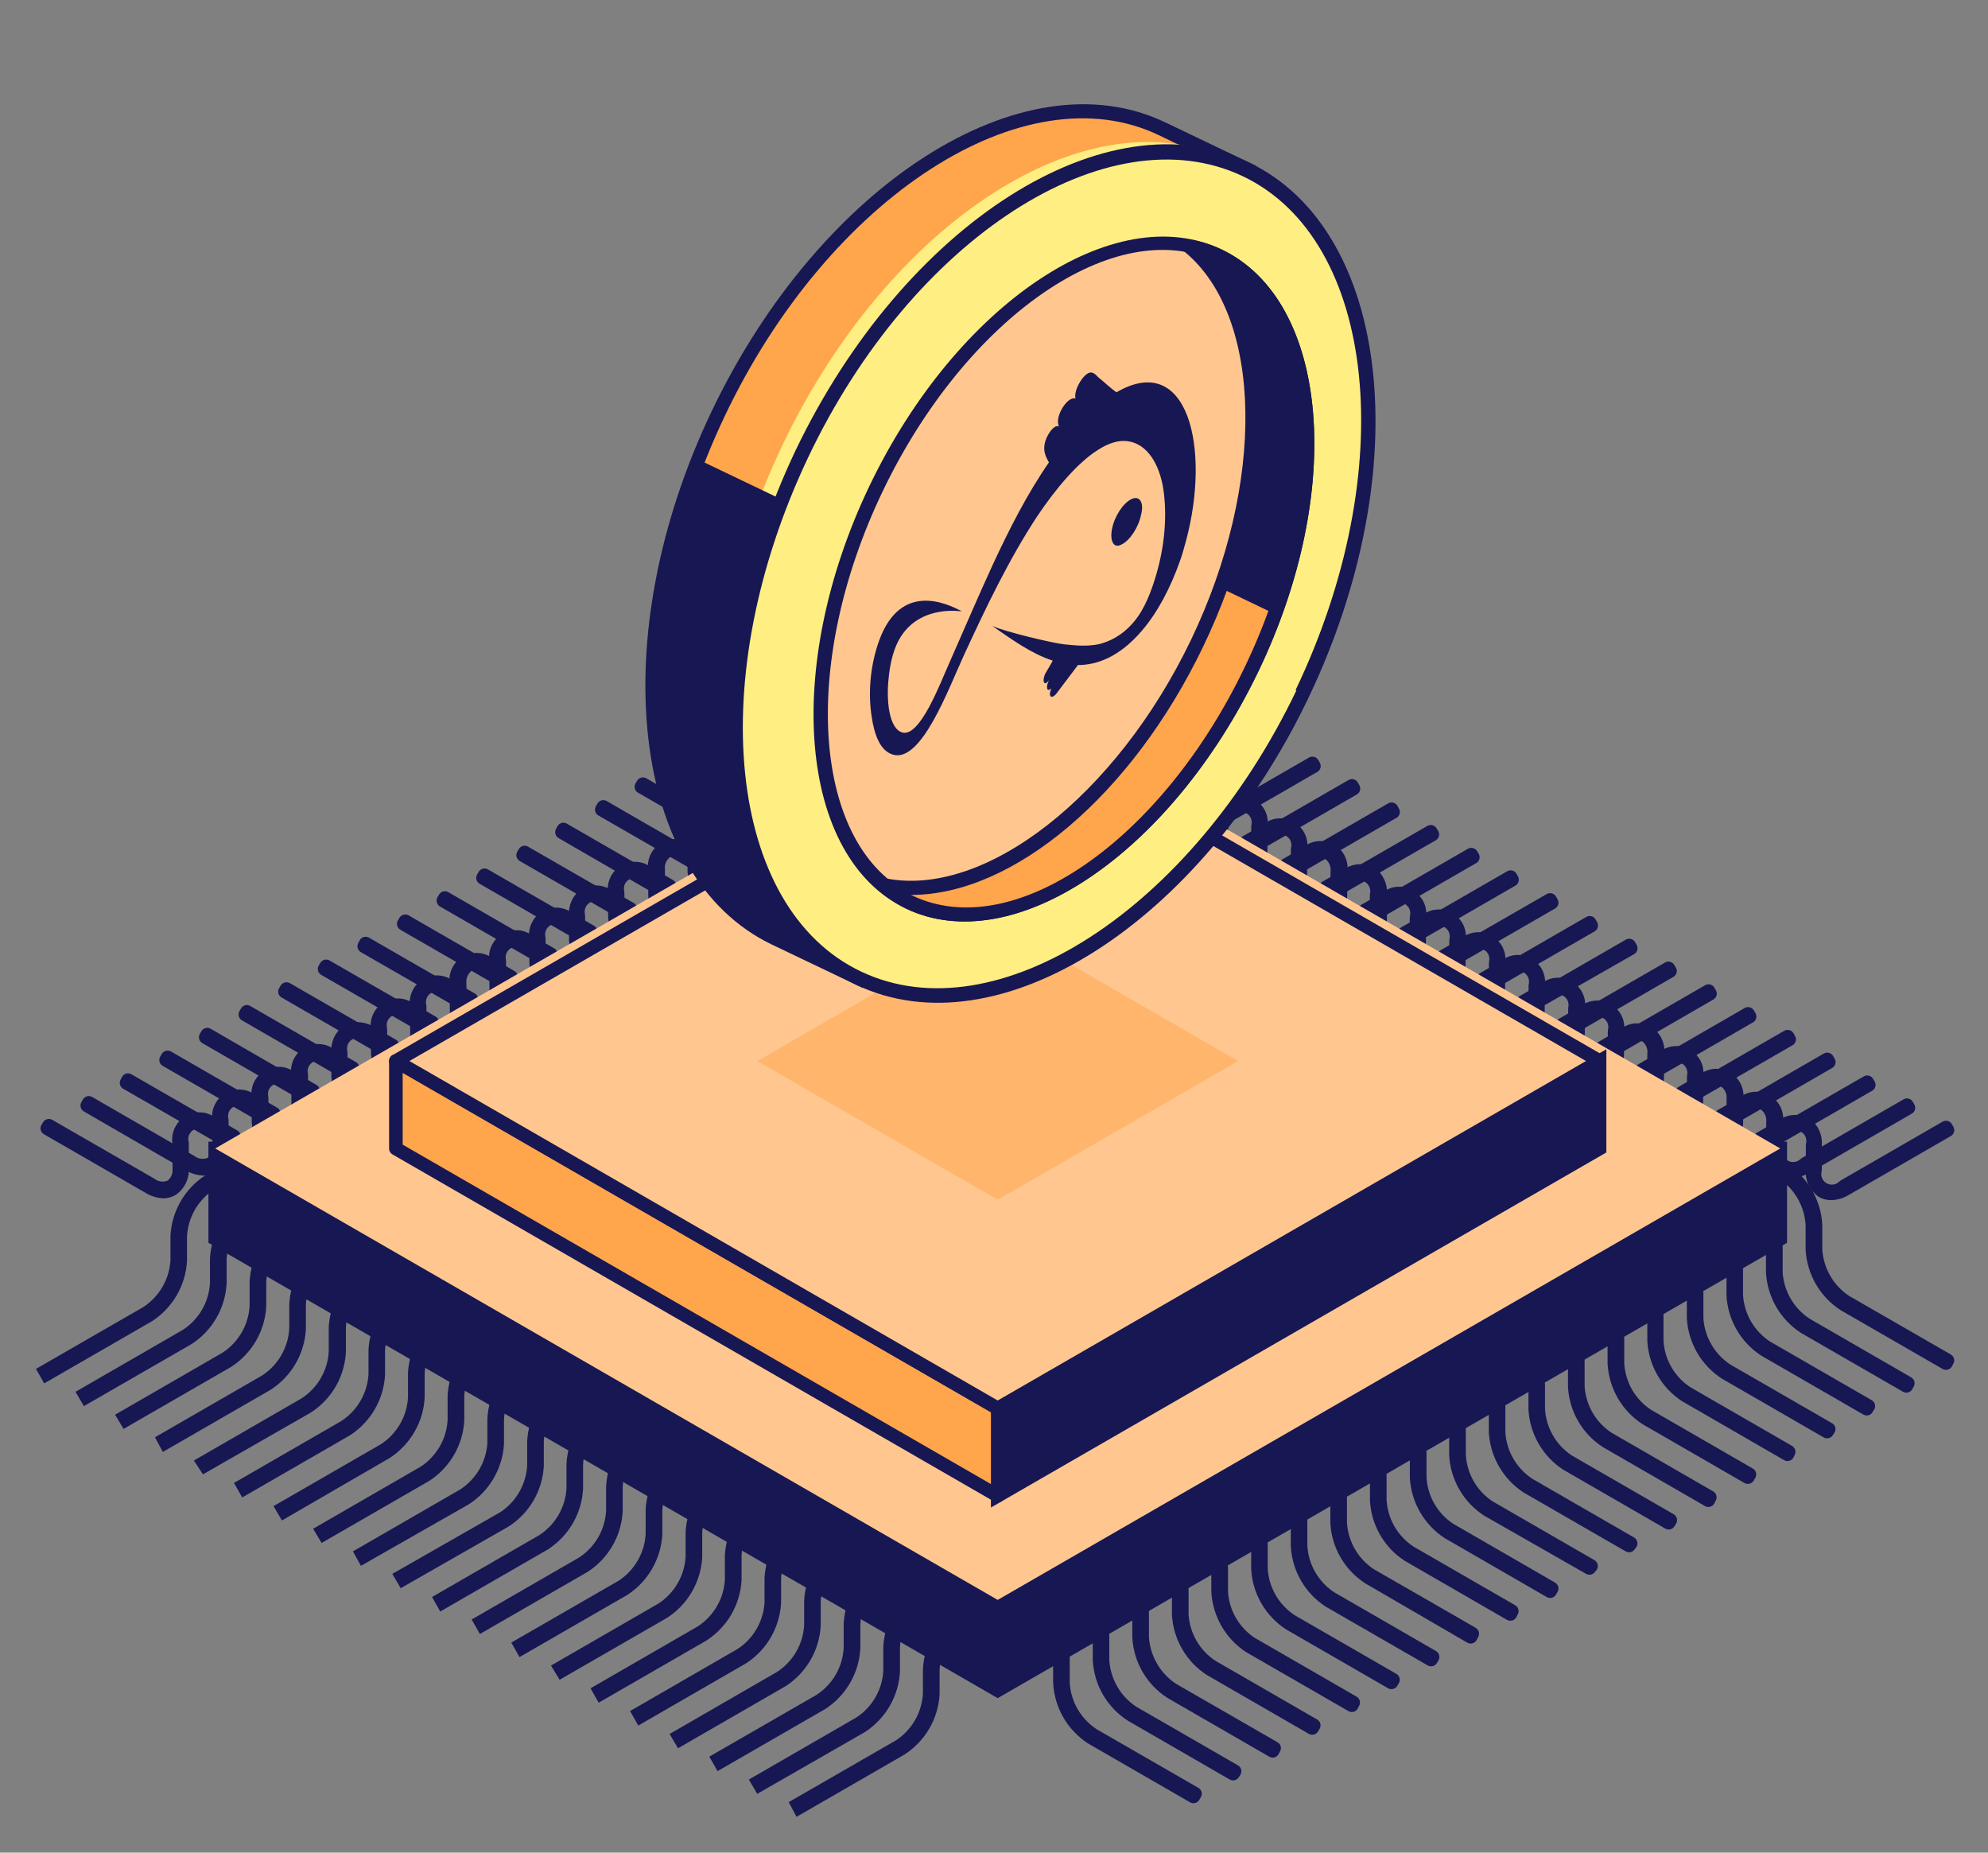 <svg width="44" height="41" viewBox="0 0 44 41" fill="none" xmlns="http://www.w3.org/2000/svg">
<rect x="0" y="0" width="44" height="41" fill="#808080" stroke="none"/>
<g style="mix-blend-mode:lighten">
<path d="M20.279 16.797C20.165 16.792 20.054 16.758 19.957 16.698L17.702 15.398L17.736 15.338L19.99 16.638C20.049 16.697 20.126 16.735 20.209 16.747C20.292 16.758 20.377 16.741 20.45 16.7C20.523 16.659 20.58 16.595 20.613 16.518C20.646 16.441 20.653 16.355 20.633 16.274V15.73C20.615 15.638 20.626 15.543 20.664 15.457C20.703 15.372 20.767 15.301 20.848 15.254C20.929 15.207 21.023 15.186 21.116 15.194C21.209 15.203 21.297 15.24 21.368 15.301L21.838 15.573L21.806 15.631L21.334 15.359C21.274 15.305 21.198 15.271 21.117 15.262C21.036 15.254 20.954 15.271 20.884 15.312C20.814 15.352 20.758 15.415 20.725 15.489C20.692 15.563 20.684 15.646 20.702 15.726V16.274C20.711 16.365 20.696 16.456 20.659 16.539C20.621 16.622 20.562 16.693 20.487 16.745C20.424 16.782 20.352 16.8 20.279 16.797Z" fill="#FFA54B"/>
<path d="M20.279 16.797C20.165 16.792 20.054 16.758 19.957 16.698L17.702 15.398L17.736 15.338L19.99 16.638C20.049 16.697 20.126 16.735 20.209 16.747C20.292 16.758 20.377 16.741 20.45 16.7C20.523 16.659 20.58 16.595 20.613 16.518C20.646 16.441 20.653 16.355 20.633 16.274V15.73C20.615 15.638 20.626 15.543 20.664 15.457C20.703 15.372 20.767 15.301 20.848 15.254C20.929 15.207 21.023 15.186 21.116 15.194C21.209 15.203 21.297 15.24 21.368 15.301L21.838 15.573L21.806 15.631L21.334 15.359C21.274 15.305 21.198 15.271 21.117 15.262C21.036 15.254 20.954 15.271 20.884 15.312C20.814 15.352 20.758 15.415 20.725 15.489C20.692 15.563 20.684 15.646 20.702 15.726V16.274C20.711 16.365 20.696 16.456 20.659 16.539C20.621 16.622 20.562 16.693 20.487 16.745C20.424 16.782 20.352 16.8 20.279 16.797Z" stroke="#171753" stroke-width="0.3" stroke-linejoin="round"/>
</g>
<g style="mix-blend-mode:lighten">
<path d="M19.402 17.3C19.288 17.296 19.177 17.262 19.081 17.202L16.827 15.901L16.859 15.844L19.115 17.142C19.178 17.189 19.253 17.219 19.332 17.228C19.411 17.237 19.491 17.224 19.563 17.191C19.628 17.145 19.679 17.082 19.711 17.009C19.744 16.937 19.756 16.857 19.747 16.778V16.233C19.729 16.142 19.74 16.046 19.779 15.961C19.817 15.876 19.881 15.804 19.962 15.757C20.043 15.71 20.137 15.689 20.23 15.698C20.323 15.706 20.412 15.744 20.483 15.805L20.955 16.077L20.92 16.135L20.449 15.865C20.385 15.817 20.309 15.788 20.23 15.779C20.151 15.77 20.071 15.783 19.998 15.816C19.934 15.863 19.884 15.925 19.852 15.998C19.82 16.071 19.807 16.15 19.816 16.229V16.773C19.826 16.864 19.811 16.955 19.773 17.038C19.735 17.121 19.676 17.192 19.602 17.245C19.541 17.281 19.473 17.301 19.402 17.3Z" fill="#FFA54B"/>
<path d="M19.402 17.3C19.288 17.296 19.177 17.262 19.081 17.202L16.827 15.901L16.859 15.844L19.115 17.142C19.178 17.189 19.253 17.219 19.332 17.228C19.411 17.237 19.491 17.224 19.563 17.191C19.628 17.145 19.679 17.082 19.711 17.009C19.744 16.937 19.756 16.857 19.747 16.778V16.233C19.729 16.142 19.74 16.046 19.779 15.961C19.817 15.876 19.881 15.804 19.962 15.757C20.043 15.71 20.137 15.689 20.23 15.698C20.323 15.706 20.412 15.744 20.483 15.805L20.955 16.077L20.92 16.135L20.449 15.865C20.385 15.817 20.309 15.788 20.23 15.779C20.151 15.77 20.071 15.783 19.998 15.816C19.934 15.863 19.884 15.925 19.852 15.998C19.82 16.071 19.807 16.15 19.816 16.229V16.773C19.826 16.864 19.811 16.955 19.773 17.038C19.735 17.121 19.676 17.192 19.602 17.245C19.541 17.281 19.473 17.301 19.402 17.3Z" stroke="#171753" stroke-width="0.3" stroke-linejoin="round"/>
</g>
<g style="mix-blend-mode:lighten">
<path d="M18.525 17.804C18.411 17.799 18.3 17.765 18.203 17.705L15.95 16.405L15.984 16.347L18.238 17.647C18.298 17.702 18.374 17.736 18.455 17.744C18.536 17.753 18.617 17.736 18.688 17.695C18.758 17.654 18.814 17.592 18.846 17.518C18.879 17.443 18.888 17.36 18.87 17.281V16.737C18.852 16.645 18.863 16.55 18.901 16.464C18.94 16.379 19.004 16.308 19.085 16.261C19.166 16.213 19.26 16.193 19.353 16.201C19.446 16.21 19.535 16.247 19.606 16.308L20.077 16.581L20.043 16.64L19.573 16.368C19.509 16.322 19.434 16.293 19.355 16.284C19.276 16.275 19.196 16.288 19.123 16.319C19.058 16.365 19.007 16.428 18.975 16.501C18.942 16.573 18.93 16.654 18.939 16.733V17.277C18.948 17.367 18.933 17.459 18.896 17.541C18.858 17.624 18.799 17.696 18.724 17.748C18.664 17.785 18.595 17.804 18.525 17.804Z" fill="#FFA54B"/>
<path d="M18.525 17.804C18.411 17.799 18.3 17.765 18.203 17.705L15.95 16.405L15.984 16.347L18.238 17.647C18.298 17.702 18.374 17.736 18.455 17.744C18.536 17.753 18.617 17.736 18.688 17.695C18.758 17.654 18.814 17.592 18.846 17.518C18.879 17.443 18.888 17.36 18.87 17.281V16.737C18.852 16.645 18.863 16.55 18.901 16.464C18.94 16.379 19.004 16.308 19.085 16.261C19.166 16.213 19.26 16.193 19.353 16.201C19.446 16.21 19.535 16.247 19.606 16.308L20.077 16.581L20.043 16.64L19.573 16.368C19.509 16.322 19.434 16.293 19.355 16.284C19.276 16.275 19.196 16.288 19.123 16.319C19.058 16.365 19.007 16.428 18.975 16.501C18.942 16.573 18.93 16.654 18.939 16.733V17.277C18.948 17.367 18.933 17.459 18.896 17.541C18.858 17.624 18.799 17.696 18.724 17.748C18.664 17.785 18.595 17.804 18.525 17.804Z" stroke="#171753" stroke-width="0.3" stroke-linejoin="round"/>
</g>
<g style="mix-blend-mode:lighten">
<path d="M17.65 18.307C17.535 18.304 17.424 18.27 17.326 18.209L15.073 16.917L15.107 16.859L17.361 18.16C17.421 18.214 17.497 18.248 17.578 18.257C17.659 18.265 17.741 18.248 17.811 18.207C17.881 18.166 17.937 18.104 17.97 18.03C18.003 17.956 18.011 17.873 17.993 17.793V17.251C17.975 17.159 17.985 17.063 18.024 16.977C18.062 16.891 18.127 16.82 18.208 16.772C18.29 16.725 18.384 16.704 18.478 16.713C18.572 16.723 18.66 16.761 18.731 16.823L19.201 17.093L19.166 17.153L18.697 16.881C18.637 16.823 18.559 16.786 18.477 16.776C18.394 16.765 18.31 16.782 18.238 16.823C18.166 16.865 18.108 16.928 18.075 17.004C18.042 17.081 18.034 17.166 18.053 17.247V17.789C18.063 17.88 18.048 17.971 18.011 18.055C17.973 18.138 17.914 18.21 17.839 18.262C17.781 18.293 17.716 18.308 17.65 18.307Z" fill="#FFA54B"/>
<path d="M17.65 18.307C17.535 18.304 17.424 18.27 17.326 18.209L15.073 16.917L15.107 16.859L17.361 18.16C17.421 18.214 17.497 18.248 17.578 18.257C17.659 18.265 17.741 18.248 17.811 18.207C17.881 18.166 17.937 18.104 17.97 18.03C18.003 17.956 18.011 17.873 17.993 17.793V17.251C17.975 17.159 17.985 17.063 18.024 16.977C18.062 16.891 18.127 16.82 18.208 16.772C18.29 16.725 18.384 16.704 18.478 16.713C18.572 16.723 18.66 16.761 18.731 16.823L19.201 17.093L19.166 17.153L18.697 16.881C18.637 16.823 18.559 16.786 18.477 16.776C18.394 16.765 18.31 16.782 18.238 16.823C18.166 16.865 18.108 16.928 18.075 17.004C18.042 17.081 18.034 17.166 18.053 17.247V17.789C18.063 17.88 18.048 17.971 18.011 18.055C17.973 18.138 17.914 18.21 17.839 18.262C17.781 18.293 17.716 18.308 17.65 18.307Z" stroke="#171753" stroke-width="0.3" stroke-linejoin="round"/>
</g>
<g style="mix-blend-mode:lighten">
<path d="M16.773 18.811C16.658 18.807 16.547 18.773 16.449 18.712L14.196 17.412L14.23 17.354L16.484 18.654C16.544 18.712 16.621 18.749 16.704 18.759C16.786 18.769 16.87 18.753 16.942 18.712C17.015 18.67 17.072 18.607 17.105 18.53C17.139 18.454 17.146 18.369 17.127 18.288V17.746C17.117 17.655 17.132 17.563 17.17 17.48C17.208 17.397 17.267 17.325 17.341 17.272C17.424 17.233 17.516 17.217 17.608 17.226C17.699 17.235 17.786 17.268 17.86 17.322L18.33 17.592L18.296 17.652L17.826 17.38C17.766 17.322 17.689 17.285 17.606 17.275C17.523 17.265 17.44 17.281 17.367 17.322C17.295 17.364 17.238 17.427 17.205 17.503C17.171 17.58 17.164 17.665 17.183 17.746V18.288C17.192 18.379 17.177 18.471 17.14 18.554C17.102 18.637 17.043 18.709 16.968 18.762C16.909 18.794 16.841 18.811 16.773 18.811Z" fill="#FFA54B"/>
<path d="M16.773 18.811C16.658 18.807 16.547 18.773 16.449 18.712L14.196 17.412L14.23 17.354L16.484 18.654C16.544 18.712 16.621 18.749 16.704 18.759C16.786 18.769 16.87 18.753 16.942 18.712C17.015 18.67 17.072 18.607 17.105 18.53C17.139 18.454 17.146 18.369 17.127 18.288V17.746C17.117 17.655 17.132 17.563 17.17 17.48C17.208 17.397 17.267 17.325 17.341 17.272C17.424 17.233 17.516 17.217 17.608 17.226C17.699 17.235 17.786 17.268 17.86 17.322L18.33 17.592L18.296 17.652L17.826 17.38C17.766 17.322 17.689 17.285 17.606 17.275C17.523 17.265 17.44 17.281 17.367 17.322C17.295 17.364 17.238 17.427 17.205 17.503C17.171 17.58 17.164 17.665 17.183 17.746V18.288C17.192 18.379 17.177 18.471 17.14 18.554C17.102 18.637 17.043 18.709 16.968 18.762C16.909 18.794 16.841 18.811 16.773 18.811Z" stroke="#171753" stroke-width="0.3" stroke-linejoin="round"/>
</g>
<g style="mix-blend-mode:lighten">
<path d="M15.896 19.314C15.781 19.311 15.67 19.277 15.573 19.216L13.319 17.917L13.353 17.858L15.607 19.158C15.667 19.216 15.744 19.252 15.827 19.263C15.909 19.273 15.993 19.256 16.066 19.215C16.138 19.174 16.195 19.11 16.228 19.034C16.262 18.958 16.269 18.873 16.25 18.792V18.25C16.232 18.158 16.243 18.062 16.281 17.977C16.32 17.892 16.384 17.82 16.465 17.773C16.546 17.726 16.64 17.705 16.733 17.714C16.826 17.723 16.915 17.76 16.986 17.821L17.455 18.093L17.423 18.151L16.951 17.879C16.891 17.821 16.814 17.784 16.731 17.774C16.649 17.764 16.565 17.78 16.493 17.822C16.42 17.863 16.363 17.927 16.33 18.003C16.297 18.079 16.289 18.164 16.308 18.245V18.787C16.318 18.878 16.303 18.97 16.265 19.053C16.227 19.136 16.168 19.208 16.094 19.261C16.034 19.296 15.966 19.315 15.896 19.314Z" fill="#FFA54B"/>
<path d="M15.896 19.314C15.781 19.311 15.67 19.277 15.573 19.216L13.319 17.917L13.353 17.858L15.607 19.158C15.667 19.216 15.744 19.252 15.827 19.263C15.909 19.273 15.993 19.256 16.066 19.215C16.138 19.174 16.195 19.11 16.228 19.034C16.262 18.958 16.269 18.873 16.25 18.792V18.25C16.232 18.158 16.243 18.062 16.281 17.977C16.32 17.892 16.384 17.82 16.465 17.773C16.546 17.726 16.64 17.705 16.733 17.714C16.826 17.723 16.915 17.76 16.986 17.821L17.455 18.093L17.423 18.151L16.951 17.879C16.891 17.821 16.814 17.784 16.731 17.774C16.649 17.764 16.565 17.78 16.493 17.822C16.42 17.863 16.363 17.927 16.33 18.003C16.297 18.079 16.289 18.164 16.308 18.245V18.787C16.318 18.878 16.303 18.97 16.265 19.053C16.227 19.136 16.168 19.208 16.094 19.261C16.034 19.296 15.966 19.315 15.896 19.314Z" stroke="#171753" stroke-width="0.3" stroke-linejoin="round"/>
</g>
<g style="mix-blend-mode:lighten">
<path d="M15.011 19.82C14.897 19.815 14.786 19.782 14.689 19.721L12.438 18.417L12.47 18.357L14.723 19.657C14.783 19.716 14.86 19.754 14.943 19.765C15.026 19.777 15.11 19.76 15.183 19.719C15.256 19.678 15.314 19.614 15.347 19.537C15.38 19.46 15.387 19.374 15.367 19.293V18.749C15.348 18.657 15.359 18.562 15.398 18.476C15.436 18.391 15.501 18.32 15.582 18.273C15.662 18.225 15.756 18.205 15.849 18.213C15.943 18.222 16.031 18.259 16.102 18.32L16.574 18.592L16.54 18.65L16.068 18.378C16.008 18.319 15.931 18.28 15.848 18.269C15.764 18.258 15.679 18.274 15.606 18.316C15.533 18.358 15.476 18.422 15.443 18.5C15.41 18.577 15.404 18.663 15.425 18.744V19.289C15.434 19.379 15.419 19.471 15.382 19.553C15.344 19.636 15.285 19.708 15.21 19.76C15.15 19.798 15.081 19.819 15.011 19.82Z" fill="#FFA54B"/>
<path d="M15.011 19.82C14.897 19.815 14.786 19.782 14.689 19.721L12.438 18.417L12.47 18.357L14.723 19.657C14.783 19.716 14.86 19.754 14.943 19.765C15.026 19.777 15.11 19.76 15.183 19.719C15.256 19.678 15.314 19.614 15.347 19.537C15.38 19.46 15.387 19.374 15.367 19.293V18.749C15.348 18.657 15.359 18.562 15.398 18.476C15.436 18.391 15.501 18.32 15.582 18.273C15.662 18.225 15.756 18.205 15.849 18.213C15.943 18.222 16.031 18.259 16.102 18.32L16.574 18.592L16.54 18.65L16.068 18.378C16.008 18.319 15.931 18.28 15.848 18.269C15.764 18.258 15.679 18.274 15.606 18.316C15.533 18.358 15.476 18.422 15.443 18.5C15.41 18.577 15.404 18.663 15.425 18.744V19.289C15.434 19.379 15.419 19.471 15.382 19.553C15.344 19.636 15.285 19.708 15.21 19.76C15.15 19.798 15.081 19.819 15.011 19.82Z" stroke="#171753" stroke-width="0.3" stroke-linejoin="round"/>
</g>
<g style="mix-blend-mode:lighten">
<path d="M14.153 20.323C14.039 20.319 13.928 20.285 13.832 20.225L11.578 18.924L11.612 18.867L13.866 20.165C13.93 20.213 14.005 20.242 14.084 20.251C14.163 20.26 14.243 20.247 14.316 20.214C14.38 20.167 14.431 20.104 14.463 20.032C14.495 19.959 14.507 19.88 14.498 19.801V19.256C14.48 19.165 14.491 19.069 14.53 18.984C14.568 18.899 14.632 18.828 14.713 18.78C14.794 18.733 14.888 18.712 14.981 18.721C15.074 18.73 15.163 18.767 15.234 18.828L15.706 19.1L15.671 19.158L15.2 18.888C15.136 18.84 15.061 18.811 14.982 18.802C14.903 18.793 14.824 18.806 14.751 18.839C14.687 18.885 14.635 18.948 14.603 19.02C14.571 19.093 14.558 19.173 14.567 19.252V19.796C14.577 19.887 14.562 19.978 14.524 20.061C14.486 20.144 14.427 20.215 14.352 20.268C14.293 20.305 14.223 20.324 14.153 20.323Z" fill="#FFA54B"/>
<path d="M14.153 20.323C14.039 20.319 13.928 20.285 13.832 20.225L11.578 18.924L11.612 18.867L13.866 20.165C13.93 20.213 14.005 20.242 14.084 20.251C14.163 20.26 14.243 20.247 14.316 20.214C14.38 20.167 14.431 20.104 14.463 20.032C14.495 19.959 14.507 19.88 14.498 19.801V19.256C14.48 19.165 14.491 19.069 14.53 18.984C14.568 18.899 14.632 18.828 14.713 18.78C14.794 18.733 14.888 18.712 14.981 18.721C15.074 18.73 15.163 18.767 15.234 18.828L15.706 19.1L15.671 19.158L15.2 18.888C15.136 18.84 15.061 18.811 14.982 18.802C14.903 18.793 14.824 18.806 14.751 18.839C14.687 18.885 14.635 18.948 14.603 19.02C14.571 19.093 14.558 19.173 14.567 19.252V19.796C14.577 19.887 14.562 19.978 14.524 20.061C14.486 20.144 14.427 20.215 14.352 20.268C14.293 20.305 14.223 20.324 14.153 20.323Z" stroke="#171753" stroke-width="0.3" stroke-linejoin="round"/>
</g>
<path d="M13.267 20.827C13.152 20.824 13.041 20.79 12.944 20.729L10.69 19.428L10.724 19.37L12.978 20.671C13.038 20.725 13.114 20.759 13.195 20.768C13.276 20.776 13.357 20.759 13.428 20.718C13.498 20.677 13.554 20.615 13.587 20.541C13.62 20.466 13.628 20.384 13.61 20.304V19.76C13.592 19.668 13.603 19.573 13.642 19.488C13.68 19.402 13.744 19.331 13.825 19.284C13.906 19.237 14 19.216 14.093 19.224C14.187 19.233 14.275 19.27 14.346 19.331L14.818 19.604L14.783 19.664L14.314 19.392C14.254 19.332 14.177 19.294 14.094 19.283C14.011 19.272 13.927 19.288 13.854 19.33C13.781 19.371 13.723 19.435 13.69 19.512C13.657 19.589 13.65 19.674 13.67 19.756V20.3C13.68 20.39 13.665 20.482 13.627 20.565C13.589 20.648 13.53 20.719 13.456 20.771C13.399 20.806 13.334 20.825 13.267 20.827Z" fill="#171753" stroke="#171753" stroke-width="0.3" stroke-linejoin="round"/>
<path d="M12.39 21.331C12.275 21.327 12.164 21.293 12.066 21.232L9.813 19.931L9.847 19.874L12.101 21.174C12.161 21.232 12.238 21.269 12.321 21.279C12.403 21.289 12.487 21.273 12.56 21.231C12.632 21.19 12.689 21.127 12.722 21.05C12.756 20.974 12.763 20.889 12.744 20.808V20.266C12.735 20.175 12.749 20.083 12.787 20C12.825 19.917 12.884 19.845 12.959 19.792C13.041 19.753 13.133 19.737 13.225 19.746C13.316 19.754 13.403 19.787 13.477 19.841L13.947 20.111L13.913 20.171L13.443 19.899C13.383 19.842 13.306 19.805 13.223 19.794C13.141 19.784 13.057 19.801 12.984 19.842C12.912 19.883 12.855 19.947 12.822 20.023C12.788 20.1 12.781 20.185 12.8 20.266V20.808C12.809 20.898 12.794 20.99 12.756 21.073C12.719 21.156 12.66 21.228 12.585 21.281C12.526 21.314 12.459 21.331 12.39 21.331Z" fill="#171753" stroke="#171753" stroke-width="0.3" stroke-linejoin="round"/>
<path d="M11.513 21.845C11.399 21.841 11.287 21.807 11.19 21.746L8.936 20.446L8.97 20.388L11.224 21.688C11.284 21.746 11.361 21.783 11.444 21.793C11.527 21.803 11.61 21.787 11.683 21.745C11.755 21.704 11.812 21.641 11.845 21.564C11.879 21.488 11.886 21.403 11.867 21.322V20.773C11.849 20.682 11.86 20.586 11.898 20.501C11.937 20.416 12.001 20.344 12.082 20.297C12.163 20.25 12.257 20.229 12.35 20.238C12.443 20.247 12.532 20.284 12.603 20.345L13.072 20.617L13.04 20.675L12.568 20.403C12.508 20.345 12.431 20.308 12.349 20.298C12.266 20.288 12.182 20.305 12.11 20.346C12.037 20.387 11.98 20.45 11.947 20.527C11.914 20.603 11.906 20.688 11.925 20.769V21.311C11.935 21.402 11.92 21.494 11.882 21.577C11.845 21.66 11.785 21.732 11.711 21.785C11.651 21.822 11.583 21.842 11.513 21.845Z" fill="#171753" stroke="#171753" stroke-width="0.3" stroke-linejoin="round"/>
<g style="mix-blend-mode:darken">
<path d="M10.636 22.337C10.522 22.334 10.411 22.3 10.315 22.239L8.061 20.941L8.093 20.881L10.347 22.181C10.411 22.228 10.487 22.257 10.566 22.265C10.645 22.274 10.725 22.261 10.797 22.228C10.862 22.182 10.914 22.119 10.946 22.047C10.979 21.974 10.991 21.894 10.982 21.815V21.273C10.963 21.181 10.974 21.086 11.013 21C11.051 20.915 11.116 20.844 11.197 20.796C11.277 20.749 11.371 20.729 11.464 20.737C11.558 20.746 11.646 20.783 11.717 20.844L12.189 21.116L12.155 21.174L11.683 20.902C11.623 20.847 11.546 20.813 11.465 20.805C11.384 20.796 11.303 20.814 11.233 20.855C11.162 20.895 11.107 20.957 11.074 21.032C11.041 21.106 11.033 21.189 11.05 21.268V21.81C11.06 21.901 11.045 21.993 11.008 22.076C10.97 22.16 10.911 22.231 10.836 22.284C10.776 22.32 10.707 22.338 10.636 22.337Z" fill="#171753"/>
<path d="M10.636 22.337C10.522 22.334 10.411 22.3 10.315 22.239L8.061 20.941L8.093 20.881L10.347 22.181C10.411 22.228 10.487 22.257 10.566 22.265C10.645 22.274 10.725 22.261 10.797 22.228C10.862 22.182 10.914 22.119 10.946 22.047C10.979 21.974 10.991 21.894 10.982 21.815V21.273C10.963 21.181 10.974 21.086 11.013 21C11.051 20.915 11.116 20.844 11.197 20.796C11.277 20.749 11.371 20.729 11.464 20.737C11.558 20.746 11.646 20.783 11.717 20.844L12.189 21.116L12.155 21.174L11.683 20.902C11.623 20.847 11.546 20.813 11.465 20.805C11.384 20.796 11.303 20.814 11.233 20.855C11.162 20.895 11.107 20.957 11.074 21.032C11.041 21.106 11.033 21.189 11.05 21.268V21.81C11.06 21.901 11.045 21.993 11.008 22.076C10.97 22.16 10.911 22.231 10.836 22.284C10.776 22.32 10.707 22.338 10.636 22.337Z" stroke="#171753" stroke-width="0.3" stroke-linejoin="round"/>
</g>
<path d="M9.759 22.843C9.646 22.838 9.535 22.804 9.438 22.744L7.184 21.444L7.219 21.386L9.472 22.684C9.536 22.732 9.611 22.762 9.691 22.771C9.77 22.779 9.85 22.767 9.922 22.734C9.986 22.687 10.037 22.624 10.069 22.551C10.101 22.479 10.113 22.399 10.105 22.32V21.776C10.086 21.684 10.097 21.589 10.136 21.504C10.174 21.418 10.239 21.347 10.32 21.3C10.4 21.253 10.494 21.232 10.588 21.241C10.681 21.249 10.769 21.287 10.84 21.348L11.312 21.62L11.278 21.677L10.806 21.408C10.742 21.36 10.667 21.33 10.588 21.322C10.508 21.313 10.428 21.326 10.356 21.358C10.292 21.405 10.241 21.468 10.209 21.541C10.177 21.613 10.165 21.693 10.173 21.772V22.316C10.183 22.407 10.168 22.498 10.13 22.581C10.093 22.664 10.034 22.735 9.959 22.787C9.899 22.824 9.83 22.843 9.759 22.843Z" fill="#171753" stroke="#171753" stroke-width="0.3" stroke-linejoin="round"/>
<path d="M8.882 23.345C8.769 23.34 8.658 23.306 8.561 23.246L6.307 21.945L6.341 21.888L8.595 23.186C8.659 23.234 8.734 23.263 8.814 23.272C8.893 23.281 8.973 23.268 9.045 23.235C9.109 23.188 9.16 23.125 9.192 23.053C9.224 22.98 9.236 22.901 9.228 22.822V22.273C9.209 22.181 9.22 22.086 9.259 22.001C9.297 21.915 9.362 21.844 9.443 21.797C9.523 21.75 9.617 21.729 9.71 21.738C9.804 21.746 9.892 21.784 9.963 21.845L10.435 22.117L10.401 22.175L9.931 21.905C9.872 21.846 9.794 21.808 9.711 21.796C9.628 21.785 9.544 21.802 9.471 21.843C9.398 21.884 9.341 21.948 9.308 22.025C9.275 22.102 9.268 22.188 9.288 22.269V22.813C9.297 22.904 9.282 22.995 9.244 23.078C9.207 23.16 9.148 23.232 9.073 23.285C9.016 23.321 8.95 23.342 8.882 23.345Z" fill="#171753" stroke="#171753" stroke-width="0.3" stroke-linejoin="round"/>
<path d="M8.008 23.85C7.893 23.846 7.781 23.812 7.684 23.752L5.43 22.451L5.464 22.393L7.718 23.694C7.778 23.752 7.855 23.788 7.938 23.799C8.021 23.809 8.104 23.792 8.177 23.751C8.249 23.71 8.306 23.646 8.34 23.57C8.373 23.494 8.38 23.408 8.361 23.327V22.783C8.343 22.691 8.354 22.596 8.393 22.511C8.431 22.425 8.495 22.354 8.576 22.307C8.657 22.26 8.751 22.239 8.844 22.248C8.937 22.256 9.026 22.294 9.097 22.355L9.566 22.627L9.532 22.687L9.062 22.415C9.003 22.356 8.926 22.318 8.843 22.306C8.76 22.295 8.675 22.311 8.602 22.353C8.53 22.394 8.472 22.458 8.439 22.535C8.406 22.612 8.399 22.698 8.419 22.779V23.323C8.429 23.414 8.414 23.505 8.376 23.588C8.338 23.671 8.279 23.742 8.205 23.794C8.145 23.831 8.077 23.85 8.008 23.85Z" fill="#171753" stroke="#171753" stroke-width="0.3" stroke-linejoin="round"/>
<path d="M7.13 24.354C7.016 24.35 6.904 24.316 6.807 24.255L4.553 22.955L4.587 22.897L6.841 24.201C6.901 24.259 6.978 24.296 7.061 24.306C7.144 24.317 7.227 24.3 7.3 24.259C7.372 24.217 7.429 24.154 7.462 24.078C7.496 24.001 7.503 23.916 7.484 23.835V23.293C7.475 23.202 7.49 23.11 7.527 23.027C7.565 22.944 7.624 22.872 7.699 22.82C7.782 22.78 7.874 22.764 7.965 22.773C8.056 22.782 8.144 22.815 8.218 22.869L8.687 23.139L8.653 23.199L8.183 22.927C8.123 22.869 8.046 22.832 7.963 22.822C7.881 22.812 7.797 22.828 7.725 22.87C7.652 22.911 7.595 22.974 7.562 23.051C7.529 23.127 7.521 23.212 7.54 23.293V23.835C7.549 23.926 7.534 24.017 7.496 24.101C7.459 24.184 7.4 24.256 7.326 24.309C7.265 24.34 7.198 24.355 7.13 24.354Z" fill="#171753" stroke="#171753" stroke-width="0.3" stroke-linejoin="round"/>
<path d="M6.253 24.857C6.139 24.854 6.027 24.82 5.93 24.759L3.676 23.458L3.71 23.4L5.964 24.701C6.028 24.747 6.104 24.777 6.183 24.785C6.262 24.793 6.342 24.78 6.414 24.748C6.479 24.702 6.531 24.639 6.563 24.566C6.595 24.493 6.608 24.413 6.599 24.334V23.792C6.581 23.7 6.591 23.605 6.63 23.52C6.668 23.434 6.733 23.363 6.814 23.316C6.895 23.269 6.988 23.248 7.082 23.257C7.175 23.265 7.263 23.303 7.334 23.364L7.804 23.636L7.772 23.694L7.3 23.422C7.24 23.367 7.164 23.333 7.083 23.324C7.002 23.316 6.92 23.333 6.85 23.374C6.779 23.415 6.724 23.477 6.691 23.551C6.658 23.626 6.65 23.709 6.667 23.788V24.33C6.677 24.421 6.662 24.513 6.625 24.596C6.587 24.679 6.528 24.751 6.453 24.803C6.392 24.838 6.324 24.857 6.253 24.857Z" fill="#171753" stroke="#171753" stroke-width="0.3" stroke-linejoin="round"/>
<path d="M5.377 25.36C5.263 25.357 5.152 25.323 5.055 25.262L2.801 23.964L2.833 23.904L5.089 25.204C5.149 25.258 5.225 25.292 5.306 25.301C5.386 25.309 5.468 25.292 5.538 25.252C5.608 25.211 5.664 25.15 5.697 25.076C5.73 25.002 5.739 24.919 5.722 24.84V24.296C5.704 24.204 5.715 24.109 5.753 24.023C5.792 23.938 5.856 23.867 5.937 23.82C6.018 23.772 6.111 23.752 6.205 23.76C6.298 23.769 6.386 23.806 6.457 23.867L6.929 24.139L6.895 24.197L6.423 23.925C6.363 23.87 6.287 23.837 6.206 23.828C6.125 23.819 6.043 23.837 5.973 23.878C5.902 23.918 5.847 23.98 5.814 24.055C5.781 24.129 5.773 24.212 5.79 24.291V24.844C5.8 24.935 5.785 25.026 5.748 25.109C5.71 25.192 5.651 25.263 5.576 25.316C5.515 25.349 5.446 25.364 5.377 25.36Z" fill="#171753" stroke="#171753" stroke-width="0.3" stroke-linejoin="round"/>
<path d="M4.504 25.866C4.39 25.861 4.279 25.827 4.182 25.768L1.931 24.467L1.965 24.407L4.219 25.708C4.282 25.755 4.358 25.785 4.437 25.794C4.516 25.802 4.596 25.79 4.669 25.757C4.733 25.71 4.783 25.647 4.815 25.575C4.847 25.502 4.86 25.422 4.851 25.343V24.799C4.833 24.707 4.844 24.612 4.882 24.527C4.921 24.441 4.985 24.37 5.066 24.323C5.147 24.276 5.241 24.255 5.334 24.264C5.427 24.272 5.516 24.31 5.587 24.371L6.058 24.643L6.024 24.701L5.552 24.428C5.493 24.369 5.416 24.331 5.332 24.32C5.249 24.308 5.164 24.325 5.091 24.366C5.018 24.408 4.96 24.473 4.928 24.55C4.895 24.627 4.888 24.713 4.909 24.795V25.339C4.918 25.43 4.903 25.521 4.866 25.604C4.828 25.686 4.769 25.758 4.695 25.81C4.637 25.845 4.571 25.864 4.504 25.866Z" fill="#171753" stroke="#171753" stroke-width="0.3" stroke-linejoin="round"/>
<path d="M3.625 26.37C3.51 26.365 3.398 26.331 3.301 26.271L1.047 24.971L1.082 24.913L3.335 26.211C3.399 26.259 3.474 26.288 3.554 26.297C3.633 26.306 3.713 26.293 3.785 26.26C3.849 26.213 3.9 26.151 3.932 26.078C3.964 26.005 3.976 25.926 3.968 25.847V25.303C3.95 25.211 3.962 25.116 4.001 25.031C4.04 24.946 4.104 24.875 4.185 24.828C4.266 24.781 4.359 24.76 4.452 24.768C4.546 24.777 4.634 24.814 4.705 24.874L5.175 25.146L5.141 25.204L4.671 24.934C4.612 24.875 4.534 24.837 4.451 24.826C4.368 24.815 4.284 24.831 4.211 24.872C4.138 24.914 4.081 24.978 4.048 25.055C4.015 25.131 4.008 25.217 4.028 25.298V25.843C4.037 25.933 4.022 26.024 3.984 26.107C3.947 26.19 3.888 26.261 3.813 26.314C3.756 26.349 3.691 26.368 3.625 26.37Z" fill="#171753" stroke="#171753" stroke-width="0.3" stroke-linejoin="round"/>
<g style="mix-blend-mode:lighten">
<path d="M23.871 16.838C23.802 16.838 23.735 16.821 23.676 16.786C23.601 16.734 23.542 16.662 23.505 16.579C23.467 16.497 23.452 16.405 23.461 16.315V15.771C23.47 15.692 23.457 15.612 23.425 15.539C23.392 15.466 23.341 15.404 23.277 15.357C23.204 15.324 23.124 15.312 23.045 15.32C22.966 15.329 22.89 15.359 22.826 15.406L22.357 15.676L22.323 15.618L22.792 15.346C22.863 15.285 22.951 15.248 23.045 15.239C23.138 15.231 23.232 15.252 23.313 15.299C23.394 15.346 23.458 15.417 23.497 15.502C23.535 15.588 23.546 15.683 23.528 15.775V16.319C23.509 16.4 23.516 16.485 23.549 16.561C23.583 16.638 23.64 16.701 23.712 16.743C23.785 16.784 23.868 16.8 23.951 16.79C24.034 16.78 24.111 16.743 24.171 16.686L26.425 15.385L26.459 15.443L24.205 16.743C24.104 16.804 23.989 16.836 23.871 16.838Z" fill="#FFA54B"/>
<path d="M23.871 16.838C23.802 16.838 23.735 16.821 23.676 16.786C23.601 16.734 23.542 16.662 23.505 16.579C23.467 16.497 23.452 16.405 23.461 16.315V15.771C23.47 15.692 23.457 15.612 23.425 15.539C23.392 15.466 23.341 15.404 23.277 15.357C23.204 15.324 23.124 15.312 23.045 15.32C22.966 15.329 22.89 15.359 22.826 15.406L22.357 15.676L22.323 15.618L22.792 15.346C22.863 15.285 22.951 15.248 23.045 15.239C23.138 15.231 23.232 15.252 23.313 15.299C23.394 15.346 23.458 15.417 23.497 15.502C23.535 15.588 23.546 15.683 23.528 15.775V16.319C23.509 16.4 23.516 16.485 23.549 16.561C23.583 16.638 23.64 16.701 23.712 16.743C23.785 16.784 23.868 16.8 23.951 16.79C24.034 16.78 24.111 16.743 24.171 16.686L26.425 15.385L26.459 15.443L24.205 16.743C24.104 16.804 23.989 16.836 23.871 16.838Z" stroke="#171753" stroke-width="0.3" stroke-linejoin="round"/>
</g>
<g style="mix-blend-mode:lighten">
<path d="M24.748 17.345C24.679 17.346 24.612 17.328 24.552 17.294C24.478 17.241 24.419 17.17 24.381 17.087C24.344 17.005 24.329 16.913 24.338 16.823V16.274C24.358 16.193 24.351 16.107 24.318 16.03C24.285 15.953 24.228 15.889 24.155 15.848C24.082 15.807 23.997 15.79 23.914 15.802C23.831 15.813 23.754 15.851 23.695 15.91L23.223 16.182L23.191 16.122L23.661 15.85C23.732 15.789 23.82 15.751 23.913 15.743C24.006 15.734 24.1 15.755 24.181 15.802C24.262 15.849 24.326 15.921 24.365 16.006C24.403 16.091 24.414 16.186 24.396 16.278V16.823C24.377 16.904 24.384 16.989 24.418 17.065C24.451 17.141 24.508 17.205 24.581 17.246C24.653 17.287 24.737 17.304 24.819 17.294C24.902 17.283 24.979 17.247 25.039 17.189L27.293 15.889L27.327 15.946L25.074 17.247C24.975 17.307 24.863 17.341 24.748 17.345Z" fill="#FFA54B"/>
<path d="M24.748 17.345C24.679 17.346 24.612 17.328 24.552 17.294C24.478 17.241 24.419 17.17 24.381 17.087C24.344 17.005 24.329 16.913 24.338 16.823V16.274C24.358 16.193 24.351 16.107 24.318 16.03C24.285 15.953 24.228 15.889 24.155 15.848C24.082 15.807 23.997 15.79 23.914 15.802C23.831 15.813 23.754 15.851 23.695 15.91L23.223 16.182L23.191 16.122L23.661 15.85C23.732 15.789 23.82 15.751 23.913 15.743C24.006 15.734 24.1 15.755 24.181 15.802C24.262 15.849 24.326 15.921 24.365 16.006C24.403 16.091 24.414 16.186 24.396 16.278V16.823C24.377 16.904 24.384 16.989 24.418 17.065C24.451 17.141 24.508 17.205 24.581 17.246C24.653 17.287 24.737 17.304 24.819 17.294C24.902 17.283 24.979 17.247 25.039 17.189L27.293 15.889L27.327 15.946L25.074 17.247C24.975 17.307 24.863 17.341 24.748 17.345Z" stroke="#171753" stroke-width="0.3" stroke-linejoin="round"/>
</g>
<g style="mix-blend-mode:lighten">
<path d="M25.625 17.845C25.556 17.845 25.489 17.828 25.43 17.795C25.355 17.743 25.295 17.671 25.258 17.588C25.22 17.505 25.205 17.413 25.215 17.322V16.78C25.236 16.698 25.23 16.612 25.197 16.535C25.164 16.457 25.107 16.393 25.033 16.351C24.96 16.31 24.875 16.293 24.792 16.304C24.709 16.316 24.631 16.354 24.572 16.413L24.1 16.686L24.066 16.625L24.538 16.355C24.612 16.302 24.699 16.268 24.79 16.26C24.881 16.251 24.974 16.267 25.056 16.306C25.131 16.359 25.19 16.431 25.228 16.514C25.266 16.597 25.28 16.689 25.271 16.78V17.322C25.262 17.401 25.274 17.481 25.307 17.554C25.339 17.626 25.39 17.689 25.455 17.735C25.528 17.768 25.608 17.781 25.687 17.772C25.766 17.764 25.841 17.735 25.906 17.688L28.159 16.388L28.191 16.445L25.946 17.746C25.85 17.807 25.739 17.841 25.625 17.845Z" fill="#FFA54B"/>
<path d="M25.625 17.845C25.556 17.845 25.489 17.828 25.43 17.795C25.355 17.743 25.295 17.671 25.258 17.588C25.22 17.505 25.205 17.413 25.215 17.322V16.78C25.236 16.698 25.23 16.612 25.197 16.535C25.164 16.457 25.107 16.393 25.033 16.351C24.96 16.31 24.875 16.293 24.792 16.304C24.709 16.316 24.631 16.354 24.572 16.413L24.1 16.686L24.066 16.625L24.538 16.355C24.612 16.302 24.699 16.268 24.79 16.26C24.881 16.251 24.974 16.267 25.056 16.306C25.131 16.359 25.19 16.431 25.228 16.514C25.266 16.597 25.28 16.689 25.271 16.78V17.322C25.262 17.401 25.274 17.481 25.307 17.554C25.339 17.626 25.39 17.689 25.455 17.735C25.528 17.768 25.608 17.781 25.687 17.772C25.766 17.764 25.841 17.735 25.906 17.688L28.159 16.388L28.191 16.445L25.946 17.746C25.85 17.807 25.739 17.841 25.625 17.845Z" stroke="#171753" stroke-width="0.3" stroke-linejoin="round"/>
</g>
<g style="mix-blend-mode:lighten">
<path d="M26.502 18.348C26.434 18.349 26.366 18.332 26.307 18.299C26.232 18.246 26.173 18.174 26.135 18.091C26.097 18.008 26.082 17.916 26.092 17.825V17.283C26.11 17.204 26.101 17.121 26.069 17.047C26.036 16.972 25.98 16.91 25.91 16.869C25.839 16.828 25.758 16.811 25.677 16.82C25.596 16.828 25.52 16.862 25.46 16.917L24.988 17.189L24.954 17.131L25.425 16.859C25.496 16.798 25.585 16.76 25.678 16.752C25.771 16.743 25.865 16.764 25.946 16.811C26.027 16.858 26.091 16.93 26.13 17.015C26.168 17.1 26.179 17.196 26.161 17.288V17.829C26.143 17.909 26.152 17.992 26.184 18.066C26.217 18.141 26.273 18.203 26.343 18.243C26.414 18.284 26.495 18.302 26.576 18.293C26.657 18.284 26.733 18.25 26.793 18.196L29.047 16.895L29.081 16.953L26.828 18.254C26.73 18.314 26.617 18.346 26.502 18.348Z" fill="#FFA54B"/>
<path d="M26.502 18.348C26.434 18.349 26.366 18.332 26.307 18.299C26.232 18.246 26.173 18.174 26.135 18.091C26.097 18.008 26.082 17.916 26.092 17.825V17.283C26.11 17.204 26.101 17.121 26.069 17.047C26.036 16.972 25.98 16.91 25.91 16.869C25.839 16.828 25.758 16.811 25.677 16.82C25.596 16.828 25.52 16.862 25.46 16.917L24.988 17.189L24.954 17.131L25.425 16.859C25.496 16.798 25.585 16.76 25.678 16.752C25.771 16.743 25.865 16.764 25.946 16.811C26.027 16.858 26.091 16.93 26.13 17.015C26.168 17.1 26.179 17.196 26.161 17.288V17.829C26.143 17.909 26.152 17.992 26.184 18.066C26.217 18.141 26.273 18.203 26.343 18.243C26.414 18.284 26.495 18.302 26.576 18.293C26.657 18.284 26.733 18.25 26.793 18.196L29.047 16.895L29.081 16.953L26.828 18.254C26.73 18.314 26.617 18.346 26.502 18.348Z" stroke="#171753" stroke-width="0.3" stroke-linejoin="round"/>
</g>
<g style="mix-blend-mode:lighten">
<path d="M27.377 18.845C27.308 18.846 27.241 18.829 27.181 18.796C27.107 18.743 27.048 18.671 27.01 18.588C26.972 18.505 26.957 18.413 26.967 18.322V17.78C26.976 17.701 26.964 17.621 26.931 17.548C26.899 17.476 26.848 17.413 26.783 17.367C26.71 17.334 26.63 17.321 26.551 17.33C26.472 17.338 26.397 17.367 26.332 17.414L25.863 17.686L25.828 17.628L26.3 17.356C26.371 17.295 26.459 17.258 26.553 17.249C26.646 17.24 26.74 17.261 26.821 17.308C26.902 17.355 26.966 17.427 27.005 17.512C27.043 17.597 27.054 17.693 27.036 17.785V18.327C27.018 18.406 27.026 18.489 27.059 18.563C27.092 18.638 27.148 18.7 27.218 18.74C27.288 18.781 27.37 18.799 27.451 18.79C27.532 18.782 27.608 18.747 27.668 18.693L29.922 17.392L29.956 17.452L27.703 18.751C27.604 18.811 27.492 18.843 27.377 18.845Z" fill="#FFA54B"/>
<path d="M27.377 18.845C27.308 18.846 27.241 18.829 27.181 18.796C27.107 18.743 27.048 18.671 27.01 18.588C26.972 18.505 26.957 18.413 26.967 18.322V17.78C26.976 17.701 26.964 17.621 26.931 17.548C26.899 17.476 26.848 17.413 26.783 17.367C26.71 17.334 26.63 17.321 26.551 17.33C26.472 17.338 26.397 17.367 26.332 17.414L25.863 17.686L25.828 17.628L26.3 17.356C26.371 17.295 26.459 17.258 26.553 17.249C26.646 17.24 26.74 17.261 26.821 17.308C26.902 17.355 26.966 17.427 27.005 17.512C27.043 17.597 27.054 17.693 27.036 17.785V18.327C27.018 18.406 27.026 18.489 27.059 18.563C27.092 18.638 27.148 18.7 27.218 18.74C27.288 18.781 27.37 18.799 27.451 18.79C27.532 18.782 27.608 18.747 27.668 18.693L29.922 17.392L29.956 17.452L27.703 18.751C27.604 18.811 27.492 18.843 27.377 18.845Z" stroke="#171753" stroke-width="0.3" stroke-linejoin="round"/>
</g>
<g style="mix-blend-mode:lighten">
<path d="M28.254 19.357C28.185 19.358 28.118 19.34 28.058 19.306C27.984 19.253 27.925 19.182 27.888 19.099C27.85 19.016 27.835 18.925 27.844 18.834V18.29C27.863 18.209 27.855 18.124 27.822 18.048C27.789 17.971 27.732 17.908 27.66 17.867C27.587 17.826 27.503 17.809 27.421 17.819C27.338 17.829 27.261 17.866 27.201 17.924L26.731 18.196L26.697 18.138L27.166 17.866C27.238 17.805 27.326 17.767 27.419 17.759C27.512 17.75 27.606 17.771 27.687 17.818C27.768 17.866 27.832 17.937 27.871 18.022C27.909 18.107 27.92 18.203 27.902 18.294V18.845C27.882 18.926 27.889 19.012 27.922 19.089C27.955 19.166 28.012 19.23 28.085 19.271C28.158 19.312 28.243 19.329 28.326 19.318C28.409 19.306 28.486 19.268 28.545 19.209L30.799 17.909L30.833 17.969L28.58 19.269C28.48 19.326 28.368 19.356 28.254 19.357Z" fill="#FFA54B"/>
<path d="M28.254 19.357C28.185 19.358 28.118 19.34 28.058 19.306C27.984 19.253 27.925 19.182 27.888 19.099C27.85 19.016 27.835 18.925 27.844 18.834V18.29C27.863 18.209 27.855 18.124 27.822 18.048C27.789 17.971 27.732 17.908 27.66 17.867C27.587 17.826 27.503 17.809 27.421 17.819C27.338 17.829 27.261 17.866 27.201 17.924L26.731 18.196L26.697 18.138L27.166 17.866C27.238 17.805 27.326 17.767 27.419 17.759C27.512 17.75 27.606 17.771 27.687 17.818C27.768 17.866 27.832 17.937 27.871 18.022C27.909 18.107 27.92 18.203 27.902 18.294V18.845C27.882 18.926 27.889 19.012 27.922 19.089C27.955 19.166 28.012 19.23 28.085 19.271C28.158 19.312 28.243 19.329 28.326 19.318C28.409 19.306 28.486 19.268 28.545 19.209L30.799 17.909L30.833 17.969L28.58 19.269C28.48 19.326 28.368 19.356 28.254 19.357Z" stroke="#171753" stroke-width="0.3" stroke-linejoin="round"/>
</g>
<g style="mix-blend-mode:lighten">
<path d="M29.131 19.861C29.062 19.861 28.995 19.844 28.936 19.809C28.861 19.757 28.802 19.685 28.765 19.602C28.727 19.52 28.712 19.428 28.721 19.338V18.794C28.741 18.712 28.734 18.627 28.701 18.55C28.668 18.473 28.611 18.409 28.538 18.368C28.465 18.326 28.381 18.31 28.297 18.321C28.214 18.332 28.137 18.37 28.078 18.43L27.608 18.699L27.574 18.642L28.044 18.369C28.115 18.308 28.203 18.271 28.296 18.262C28.39 18.254 28.483 18.275 28.564 18.322C28.645 18.369 28.709 18.44 28.748 18.526C28.786 18.611 28.797 18.706 28.779 18.798V19.342C28.771 19.421 28.783 19.501 28.816 19.574C28.848 19.646 28.899 19.709 28.963 19.756C29.036 19.788 29.116 19.801 29.195 19.792C29.274 19.784 29.35 19.754 29.414 19.706L31.667 18.408L31.702 18.466L29.448 19.766C29.352 19.824 29.243 19.856 29.131 19.861Z" fill="#FFA54B"/>
<path d="M29.131 19.861C29.062 19.861 28.995 19.844 28.936 19.809C28.861 19.757 28.802 19.685 28.765 19.602C28.727 19.52 28.712 19.428 28.721 19.338V18.794C28.741 18.712 28.734 18.627 28.701 18.55C28.668 18.473 28.611 18.409 28.538 18.368C28.465 18.326 28.381 18.31 28.297 18.321C28.214 18.332 28.137 18.37 28.078 18.43L27.608 18.699L27.574 18.642L28.044 18.369C28.115 18.308 28.203 18.271 28.296 18.262C28.39 18.254 28.483 18.275 28.564 18.322C28.645 18.369 28.709 18.44 28.748 18.526C28.786 18.611 28.797 18.706 28.779 18.798V19.342C28.771 19.421 28.783 19.501 28.816 19.574C28.848 19.646 28.899 19.709 28.963 19.756C29.036 19.788 29.116 19.801 29.195 19.792C29.274 19.784 29.35 19.754 29.414 19.706L31.667 18.408L31.702 18.466L29.448 19.766C29.352 19.824 29.243 19.856 29.131 19.861Z" stroke="#171753" stroke-width="0.3" stroke-linejoin="round"/>
</g>
<g style="mix-blend-mode:lighten">
<path d="M30.008 20.364C29.939 20.365 29.872 20.347 29.812 20.313C29.738 20.261 29.678 20.189 29.641 20.106C29.603 20.023 29.588 19.932 29.598 19.841V19.297C29.607 19.219 29.595 19.139 29.563 19.067C29.531 18.994 29.48 18.932 29.416 18.886C29.343 18.853 29.263 18.84 29.184 18.849C29.105 18.857 29.03 18.886 28.966 18.933L28.494 19.205L28.462 19.145L28.931 18.875C29.002 18.812 29.09 18.774 29.184 18.765C29.278 18.755 29.373 18.776 29.454 18.823C29.536 18.871 29.6 18.943 29.638 19.029C29.676 19.115 29.686 19.211 29.667 19.304V19.848C29.648 19.929 29.655 20.014 29.689 20.09C29.722 20.166 29.779 20.23 29.851 20.271C29.924 20.312 30.008 20.329 30.09 20.319C30.173 20.309 30.25 20.272 30.31 20.214L32.564 18.914L32.598 18.971L30.342 20.272C30.241 20.333 30.125 20.365 30.008 20.364Z" fill="#FFA54B"/>
<path d="M30.008 20.364C29.939 20.365 29.872 20.347 29.812 20.313C29.738 20.261 29.678 20.189 29.641 20.106C29.603 20.023 29.588 19.932 29.598 19.841V19.297C29.607 19.219 29.595 19.139 29.563 19.067C29.531 18.994 29.48 18.932 29.416 18.886C29.343 18.853 29.263 18.84 29.184 18.849C29.105 18.857 29.03 18.886 28.966 18.933L28.494 19.205L28.462 19.145L28.931 18.875C29.002 18.812 29.09 18.774 29.184 18.765C29.278 18.755 29.373 18.776 29.454 18.823C29.536 18.871 29.6 18.943 29.638 19.029C29.676 19.115 29.686 19.211 29.667 19.304V19.848C29.648 19.929 29.655 20.014 29.689 20.09C29.722 20.166 29.779 20.23 29.851 20.271C29.924 20.312 30.008 20.329 30.09 20.319C30.173 20.309 30.25 20.272 30.31 20.214L32.564 18.914L32.598 18.971L30.342 20.272C30.241 20.333 30.125 20.365 30.008 20.364Z" stroke="#171753" stroke-width="0.3" stroke-linejoin="round"/>
</g>
<g style="mix-blend-mode:lighten">
<path d="M30.878 20.868C30.81 20.868 30.743 20.851 30.683 20.818C30.608 20.766 30.549 20.694 30.511 20.611C30.474 20.528 30.459 20.436 30.469 20.345V19.803C30.486 19.724 30.478 19.641 30.445 19.566C30.412 19.492 30.357 19.43 30.286 19.389C30.216 19.348 30.134 19.331 30.053 19.339C29.973 19.348 29.896 19.382 29.836 19.436L29.377 19.702L29.343 19.642L29.815 19.372C29.888 19.318 29.975 19.285 30.066 19.276C30.157 19.268 30.249 19.284 30.331 19.323C30.406 19.376 30.466 19.447 30.503 19.53C30.541 19.614 30.556 19.706 30.546 19.796V20.345C30.537 20.424 30.549 20.504 30.582 20.577C30.614 20.649 30.665 20.712 30.73 20.758C30.803 20.791 30.883 20.804 30.962 20.796C31.041 20.787 31.116 20.758 31.181 20.711L33.434 19.411L33.466 19.469L31.206 20.773C31.108 20.834 30.994 20.866 30.878 20.868Z" fill="#FFA54B"/>
<path d="M30.878 20.868C30.81 20.868 30.743 20.851 30.683 20.818C30.608 20.766 30.549 20.694 30.511 20.611C30.474 20.528 30.459 20.436 30.469 20.345V19.803C30.486 19.724 30.478 19.641 30.445 19.566C30.412 19.492 30.357 19.43 30.286 19.389C30.216 19.348 30.134 19.331 30.053 19.339C29.973 19.348 29.896 19.382 29.836 19.436L29.377 19.702L29.343 19.642L29.815 19.372C29.888 19.318 29.975 19.285 30.066 19.276C30.157 19.268 30.249 19.284 30.331 19.323C30.406 19.376 30.466 19.447 30.503 19.53C30.541 19.614 30.556 19.706 30.546 19.796V20.345C30.537 20.424 30.549 20.504 30.582 20.577C30.614 20.649 30.665 20.712 30.73 20.758C30.803 20.791 30.883 20.804 30.962 20.796C31.041 20.787 31.116 20.758 31.181 20.711L33.434 19.411L33.466 19.469L31.206 20.773C31.108 20.834 30.994 20.866 30.878 20.868Z" stroke="#171753" stroke-width="0.3" stroke-linejoin="round"/>
</g>
<path d="M31.762 21.371C31.694 21.372 31.626 21.355 31.567 21.322C31.492 21.269 31.433 21.198 31.395 21.114C31.357 21.031 31.342 20.939 31.352 20.848V20.306C31.373 20.225 31.367 20.139 31.334 20.061C31.301 19.984 31.244 19.919 31.171 19.878C31.097 19.836 31.013 19.82 30.929 19.831C30.846 19.842 30.768 19.881 30.709 19.94L30.237 20.212L30.203 20.154L30.675 19.882C30.746 19.821 30.834 19.784 30.927 19.775C31.021 19.767 31.114 19.787 31.195 19.834C31.276 19.881 31.34 19.953 31.379 20.038C31.417 20.123 31.428 20.219 31.41 20.311V20.853C31.393 20.932 31.401 21.015 31.434 21.089C31.466 21.164 31.522 21.226 31.593 21.267C31.663 21.307 31.744 21.325 31.825 21.316C31.906 21.308 31.982 21.274 32.043 21.219L34.309 19.916L34.343 19.976L32.09 21.275C31.991 21.336 31.878 21.369 31.762 21.371Z" fill="#171753" stroke="#171753" stroke-width="0.3" stroke-linejoin="round"/>
<path d="M32.636 21.875C32.568 21.876 32.501 21.859 32.441 21.825C32.367 21.773 32.307 21.701 32.27 21.618C32.232 21.535 32.217 21.443 32.227 21.352V20.81C32.246 20.729 32.238 20.644 32.205 20.567C32.172 20.491 32.115 20.428 32.042 20.386C31.97 20.345 31.886 20.328 31.803 20.339C31.721 20.349 31.644 20.386 31.584 20.444L31.114 20.716L31.08 20.658L31.551 20.386C31.622 20.325 31.711 20.287 31.804 20.279C31.897 20.27 31.991 20.291 32.072 20.338C32.153 20.385 32.217 20.456 32.256 20.542C32.294 20.627 32.305 20.722 32.287 20.814V21.356C32.266 21.438 32.273 21.524 32.305 21.601C32.338 21.678 32.395 21.743 32.469 21.785C32.542 21.826 32.627 21.843 32.71 21.831C32.793 21.82 32.871 21.782 32.93 21.723L35.184 20.422L35.218 20.482L32.965 21.782C32.865 21.841 32.752 21.873 32.636 21.875Z" fill="#171753" stroke="#171753" stroke-width="0.3" stroke-linejoin="round"/>
<path d="M33.513 22.38C33.445 22.381 33.377 22.363 33.318 22.329C33.244 22.276 33.185 22.205 33.147 22.122C33.11 22.039 33.095 21.948 33.104 21.858V21.313C33.123 21.232 33.115 21.147 33.082 21.071C33.049 20.994 32.992 20.931 32.919 20.89C32.847 20.849 32.763 20.832 32.68 20.842C32.598 20.852 32.521 20.889 32.461 20.947L31.991 21.219L31.957 21.161L32.426 20.889C32.497 20.828 32.586 20.791 32.679 20.782C32.772 20.773 32.866 20.794 32.947 20.841C33.028 20.889 33.092 20.96 33.131 21.045C33.169 21.131 33.18 21.226 33.162 21.318V21.862C33.142 21.943 33.148 22.029 33.182 22.106C33.215 22.183 33.272 22.247 33.345 22.288C33.418 22.329 33.502 22.345 33.585 22.334C33.669 22.323 33.746 22.285 33.805 22.226L36.059 20.925L36.093 20.985L33.837 22.273C33.74 22.336 33.629 22.373 33.513 22.38Z" fill="#171753" stroke="#171753" stroke-width="0.3" stroke-linejoin="round"/>
<path d="M34.391 22.884C34.322 22.885 34.255 22.867 34.195 22.832C34.121 22.78 34.062 22.708 34.025 22.626C33.987 22.543 33.972 22.451 33.981 22.361V21.817C34.001 21.736 33.994 21.65 33.961 21.573C33.928 21.496 33.871 21.432 33.798 21.391C33.725 21.349 33.64 21.333 33.557 21.344C33.474 21.355 33.397 21.393 33.338 21.453L32.866 21.723L32.834 21.665L33.303 21.393C33.374 21.331 33.463 21.294 33.556 21.285C33.649 21.277 33.743 21.298 33.824 21.345C33.905 21.392 33.969 21.463 34.008 21.549C34.046 21.634 34.057 21.729 34.039 21.821V22.365C34.031 22.444 34.043 22.524 34.076 22.597C34.108 22.669 34.159 22.732 34.223 22.779C34.296 22.811 34.376 22.824 34.455 22.816C34.534 22.807 34.61 22.777 34.674 22.73L36.927 21.431L36.962 21.489L34.708 22.79C34.612 22.847 34.503 22.879 34.391 22.884Z" fill="#171753" stroke="#171753" stroke-width="0.3" stroke-linejoin="round"/>
<path d="M35.267 23.387C35.199 23.388 35.132 23.37 35.072 23.336C34.998 23.284 34.938 23.212 34.9 23.13C34.863 23.047 34.848 22.955 34.858 22.864V22.322C34.875 22.243 34.867 22.16 34.834 22.086C34.801 22.011 34.746 21.949 34.675 21.909C34.605 21.868 34.523 21.85 34.443 21.859C34.362 21.867 34.286 21.901 34.225 21.956L33.754 22.228L33.719 22.168L34.191 21.896C34.262 21.835 34.35 21.797 34.444 21.789C34.537 21.78 34.631 21.801 34.712 21.848C34.792 21.895 34.857 21.967 34.895 22.052C34.934 22.137 34.945 22.233 34.926 22.325V22.867C34.917 22.946 34.93 23.026 34.962 23.099C34.995 23.171 35.046 23.234 35.111 23.28C35.183 23.313 35.263 23.326 35.342 23.317C35.421 23.309 35.497 23.28 35.561 23.233L37.815 21.933L37.847 21.99L35.596 23.289C35.497 23.351 35.384 23.385 35.267 23.387Z" fill="#171753" stroke="#171753" stroke-width="0.3" stroke-linejoin="round"/>
<path d="M36.145 23.891C36.076 23.891 36.009 23.875 35.949 23.841C35.875 23.789 35.815 23.717 35.778 23.634C35.74 23.551 35.725 23.459 35.735 23.368V22.826C35.756 22.744 35.749 22.658 35.717 22.581C35.684 22.504 35.626 22.439 35.553 22.397C35.48 22.356 35.395 22.339 35.312 22.351C35.229 22.362 35.151 22.4 35.092 22.459L34.62 22.732L34.586 22.672L35.057 22.402C35.128 22.341 35.217 22.303 35.31 22.295C35.403 22.286 35.497 22.307 35.578 22.354C35.659 22.401 35.723 22.472 35.762 22.558C35.8 22.643 35.811 22.738 35.793 22.83V23.372C35.772 23.454 35.778 23.54 35.811 23.617C35.844 23.695 35.901 23.759 35.975 23.801C36.048 23.842 36.133 23.859 36.216 23.848C36.299 23.836 36.377 23.798 36.436 23.739L38.69 22.438L38.724 22.496L36.471 23.797C36.372 23.857 36.26 23.889 36.145 23.891Z" fill="#171753" stroke="#171753" stroke-width="0.3" stroke-linejoin="round"/>
<path d="M37.019 24.394C36.951 24.395 36.884 24.378 36.824 24.345C36.75 24.292 36.691 24.221 36.653 24.137C36.615 24.054 36.6 23.962 36.61 23.872V23.329C36.619 23.25 36.606 23.17 36.574 23.098C36.542 23.025 36.49 22.962 36.425 22.916C36.353 22.883 36.273 22.87 36.194 22.879C36.115 22.887 36.039 22.916 35.975 22.963L35.506 23.235L35.471 23.177L35.943 22.905C36.014 22.844 36.102 22.807 36.196 22.798C36.289 22.79 36.383 22.81 36.464 22.858C36.545 22.905 36.609 22.976 36.647 23.061C36.686 23.147 36.697 23.242 36.678 23.334V23.876C36.661 23.955 36.669 24.038 36.702 24.112C36.735 24.187 36.791 24.249 36.861 24.29C36.931 24.33 37.013 24.348 37.094 24.339C37.175 24.331 37.251 24.297 37.311 24.242L39.565 22.942L39.599 23.002L37.345 24.3C37.247 24.36 37.135 24.392 37.019 24.394Z" fill="#171753" stroke="#171753" stroke-width="0.3" stroke-linejoin="round"/>
<path d="M37.896 24.898C37.828 24.899 37.761 24.882 37.701 24.848C37.627 24.796 37.568 24.724 37.53 24.641C37.492 24.558 37.477 24.466 37.487 24.375V23.833C37.506 23.752 37.498 23.667 37.465 23.59C37.432 23.514 37.375 23.451 37.302 23.409C37.23 23.368 37.146 23.351 37.063 23.362C36.981 23.372 36.904 23.409 36.844 23.466L36.374 23.739L36.34 23.681L36.809 23.409C36.88 23.348 36.969 23.31 37.062 23.302C37.155 23.293 37.249 23.314 37.33 23.361C37.411 23.408 37.475 23.479 37.514 23.565C37.552 23.65 37.563 23.745 37.545 23.837V24.379C37.526 24.46 37.533 24.545 37.566 24.622C37.6 24.698 37.657 24.762 37.729 24.803C37.802 24.844 37.886 24.861 37.968 24.85C38.051 24.84 38.128 24.803 38.188 24.746L40.442 23.445L40.476 23.505L38.222 24.806C38.123 24.864 38.011 24.896 37.896 24.898Z" fill="#171753" stroke="#171753" stroke-width="0.3" stroke-linejoin="round"/>
<path d="M38.773 25.403C38.705 25.404 38.637 25.386 38.578 25.352C38.504 25.299 38.445 25.228 38.407 25.145C38.37 25.062 38.355 24.971 38.364 24.881V24.336C38.372 24.257 38.359 24.177 38.327 24.105C38.295 24.032 38.244 23.97 38.179 23.923C38.107 23.89 38.027 23.878 37.947 23.886C37.868 23.895 37.793 23.924 37.729 23.972L37.257 24.242L37.225 24.184L37.695 23.912C37.766 23.851 37.854 23.814 37.947 23.805C38.041 23.797 38.135 23.817 38.215 23.864C38.296 23.912 38.361 23.983 38.399 24.068C38.438 24.154 38.449 24.249 38.43 24.341V24.885C38.41 24.966 38.417 25.052 38.45 25.129C38.483 25.206 38.541 25.27 38.614 25.311C38.687 25.352 38.771 25.369 38.854 25.357C38.937 25.346 39.014 25.308 39.074 25.249L41.327 23.951L41.361 24.009L39.108 25.309C39.007 25.369 38.891 25.402 38.773 25.403Z" fill="#171753" stroke="#171753" stroke-width="0.3" stroke-linejoin="round"/>
<path d="M39.651 25.915C39.582 25.916 39.515 25.898 39.455 25.864C39.381 25.812 39.321 25.741 39.283 25.658C39.246 25.575 39.231 25.483 39.241 25.393V24.844C39.249 24.765 39.237 24.686 39.205 24.613C39.173 24.54 39.123 24.477 39.059 24.431C38.986 24.398 38.906 24.385 38.827 24.394C38.748 24.403 38.672 24.432 38.608 24.48L38.137 24.75L38.102 24.692L38.574 24.42C38.645 24.359 38.733 24.321 38.827 24.313C38.92 24.304 39.014 24.325 39.095 24.372C39.176 24.419 39.24 24.491 39.278 24.576C39.317 24.661 39.328 24.757 39.31 24.848V25.393C39.29 25.474 39.298 25.559 39.331 25.635C39.365 25.711 39.422 25.775 39.494 25.816C39.566 25.857 39.65 25.874 39.733 25.864C39.816 25.854 39.893 25.817 39.953 25.759L42.206 24.459L42.239 24.516L39.985 25.817C39.884 25.879 39.769 25.913 39.651 25.915Z" fill="#171753" stroke="#171753" stroke-width="0.3" stroke-linejoin="round"/>
<path d="M40.527 26.41C40.459 26.411 40.392 26.393 40.332 26.359C40.258 26.307 40.198 26.236 40.16 26.153C40.123 26.07 40.108 25.978 40.118 25.888V25.346C40.139 25.264 40.132 25.178 40.099 25.101C40.067 25.023 40.009 24.959 39.936 24.917C39.863 24.875 39.778 24.859 39.695 24.87C39.611 24.881 39.534 24.92 39.475 24.979L39.003 25.251L38.969 25.191L39.44 24.921C39.514 24.867 39.601 24.834 39.692 24.826C39.783 24.817 39.874 24.833 39.957 24.872C40.032 24.925 40.091 24.996 40.129 25.08C40.166 25.163 40.181 25.255 40.172 25.346V25.888C40.151 25.969 40.157 26.055 40.19 26.133C40.223 26.21 40.28 26.274 40.353 26.316C40.426 26.358 40.511 26.374 40.594 26.363C40.678 26.352 40.755 26.314 40.815 26.254L43.071 24.953L43.103 25.011L40.849 26.312C40.752 26.373 40.642 26.407 40.527 26.41Z" fill="#171753" stroke="#171753" stroke-width="0.3" stroke-linejoin="round"/>
<path d="M26.414 39.756L24.16 38.456C23.956 38.322 23.786 38.143 23.664 37.932C23.543 37.721 23.472 37.484 23.459 37.241V36.699C23.446 36.467 23.378 36.242 23.262 36.041C23.146 35.84 22.984 35.669 22.79 35.542L22.32 35.272L22.355 35.212L22.824 35.484C23.029 35.617 23.199 35.796 23.321 36.007C23.442 36.218 23.513 36.455 23.526 36.699V37.241C23.538 37.472 23.605 37.698 23.721 37.899C23.838 38.1 24 38.271 24.195 38.398L26.448 39.696L26.414 39.756Z" fill="#171753" stroke="#171753" stroke-width="0.3" stroke-linejoin="round"/>
<path d="M27.291 39.251L25.037 37.95C24.833 37.817 24.663 37.638 24.541 37.428C24.419 37.217 24.349 36.98 24.336 36.737V36.2C24.323 35.968 24.256 35.743 24.139 35.542C24.023 35.342 23.861 35.171 23.667 35.045L23.197 34.773L23.23 34.715L23.701 34.987C23.905 35.12 24.075 35.299 24.197 35.51C24.318 35.72 24.389 35.957 24.402 36.2V36.744C24.415 36.975 24.483 37.2 24.599 37.401C24.715 37.602 24.877 37.772 25.071 37.899L27.325 39.199L27.291 39.251Z" fill="#171753" stroke="#171753" stroke-width="0.3" stroke-linejoin="round"/>
<path d="M28.168 38.747L25.914 37.446C25.71 37.313 25.539 37.134 25.417 36.923C25.295 36.712 25.224 36.475 25.211 36.232V35.69C25.199 35.458 25.132 35.232 25.016 35.031C24.9 34.83 24.738 34.659 24.544 34.533L24.072 34.263L24.107 34.203L24.578 34.475C24.782 34.608 24.952 34.787 25.074 34.998C25.196 35.209 25.266 35.446 25.279 35.69V36.232C25.293 36.463 25.36 36.688 25.476 36.889C25.591 37.09 25.753 37.261 25.946 37.389L28.2 38.687L28.168 38.747Z" fill="#171753" stroke="#171753" stroke-width="0.3" stroke-linejoin="round"/>
<path d="M29.043 38.241L26.789 36.941C26.585 36.808 26.415 36.629 26.294 36.418C26.172 36.207 26.101 35.971 26.088 35.728V35.184C26.075 34.953 26.008 34.728 25.892 34.527C25.776 34.326 25.615 34.156 25.421 34.029L24.949 33.757L24.983 33.699L25.455 33.969C25.659 34.103 25.828 34.282 25.95 34.493C26.072 34.704 26.143 34.941 26.156 35.184V35.728C26.169 35.959 26.236 36.184 26.352 36.385C26.468 36.586 26.629 36.756 26.823 36.883L29.077 38.184L29.043 38.241Z" fill="#171753" stroke="#171753" stroke-width="0.3" stroke-linejoin="round"/>
<path d="M29.92 37.738L27.662 36.437C27.458 36.304 27.288 36.124 27.166 35.913C27.045 35.702 26.974 35.466 26.96 35.222V34.678C26.948 34.447 26.881 34.222 26.765 34.022C26.649 33.821 26.488 33.65 26.294 33.523L25.822 33.251L25.856 33.194L26.326 33.466C26.53 33.598 26.701 33.777 26.823 33.988C26.945 34.199 27.016 34.435 27.029 34.678V35.222C27.042 35.454 27.108 35.679 27.224 35.88C27.34 36.08 27.502 36.251 27.696 36.377L29.95 37.678L29.92 37.738Z" fill="#171753" stroke="#171753" stroke-width="0.3" stroke-linejoin="round"/>
<path d="M30.797 37.232L28.543 35.932C28.339 35.798 28.169 35.619 28.047 35.408C27.925 35.197 27.855 34.96 27.842 34.717V34.175C27.829 33.943 27.761 33.718 27.645 33.517C27.529 33.316 27.367 33.145 27.173 33.018L26.703 32.748L26.738 32.688L27.207 32.96C27.411 33.093 27.581 33.273 27.703 33.484C27.825 33.695 27.895 33.931 27.908 34.175V34.717C27.921 34.949 27.988 35.174 28.104 35.375C28.221 35.576 28.383 35.747 28.577 35.874L30.831 37.174L30.797 37.232Z" fill="#171753" stroke="#171753" stroke-width="0.3" stroke-linejoin="round"/>
<path d="M31.674 36.727L29.42 35.428C29.216 35.295 29.046 35.115 28.924 34.904C28.803 34.693 28.732 34.457 28.719 34.213V33.669C28.706 33.438 28.639 33.212 28.522 33.012C28.406 32.811 28.244 32.641 28.05 32.514L27.58 32.242L27.615 32.184L28.084 32.456C28.288 32.589 28.458 32.768 28.58 32.979C28.702 33.19 28.772 33.426 28.785 33.669V34.213C28.798 34.445 28.866 34.67 28.982 34.871C29.098 35.071 29.26 35.242 29.454 35.368L31.708 36.669L31.674 36.727Z" fill="#171753" stroke="#171753" stroke-width="0.3" stroke-linejoin="round"/>
<path d="M32.55 36.223L30.297 34.914C30.092 34.781 29.922 34.602 29.8 34.391C29.677 34.18 29.607 33.943 29.594 33.699V33.157C29.581 32.925 29.514 32.7 29.398 32.499C29.283 32.298 29.121 32.127 28.927 32L28.457 31.73L28.489 31.67L28.961 31.942C29.165 32.076 29.335 32.255 29.457 32.466C29.579 32.677 29.649 32.914 29.662 33.157V33.699C29.675 33.931 29.742 34.156 29.858 34.357C29.974 34.558 30.135 34.729 30.329 34.856L32.585 36.154L32.55 36.223Z" fill="#171753" stroke="#171753" stroke-width="0.3" stroke-linejoin="round"/>
<path d="M33.428 35.718L31.174 34.417C30.969 34.285 30.799 34.106 30.677 33.895C30.555 33.684 30.484 33.447 30.471 33.204V32.66C30.458 32.429 30.391 32.204 30.275 32.003C30.159 31.802 29.998 31.632 29.804 31.505L29.332 31.233L29.366 31.175L29.838 31.445C30.042 31.579 30.211 31.759 30.333 31.969C30.455 32.18 30.526 32.417 30.539 32.66V33.2C30.552 33.431 30.619 33.656 30.735 33.857C30.851 34.057 31.012 34.228 31.206 34.355L33.46 35.655L33.428 35.718Z" fill="#171753" stroke="#171753" stroke-width="0.3" stroke-linejoin="round"/>
<path d="M34.309 35.214L32.055 33.913C31.851 33.78 31.682 33.6 31.56 33.389C31.438 33.178 31.367 32.942 31.354 32.699V32.157C31.341 31.925 31.274 31.7 31.159 31.499C31.043 31.298 30.881 31.127 30.687 31L30.215 30.727L30.25 30.67L30.721 30.942C30.926 31.075 31.096 31.254 31.217 31.465C31.339 31.677 31.41 31.913 31.423 32.157V32.699C31.435 32.93 31.502 33.155 31.618 33.356C31.734 33.556 31.895 33.727 32.09 33.853L34.343 35.154L34.309 35.214Z" fill="#171753" stroke="#171753" stroke-width="0.3" stroke-linejoin="round"/>
<path d="M35.179 34.7L32.926 33.414C32.722 33.281 32.552 33.102 32.431 32.891C32.309 32.681 32.238 32.444 32.225 32.202V31.657C32.212 31.426 32.145 31.201 32.029 31.001C31.913 30.8 31.752 30.629 31.558 30.503L31.086 30.23L31.12 30.173L31.59 30.442C31.794 30.576 31.965 30.755 32.087 30.966C32.209 31.177 32.28 31.414 32.293 31.657V32.202C32.306 32.433 32.373 32.658 32.489 32.859C32.604 33.059 32.766 33.23 32.96 33.356L35.214 34.657L35.179 34.7Z" fill="#171753" stroke="#171753" stroke-width="0.3" stroke-linejoin="round"/>
<path d="M36.056 34.203L33.803 32.904C33.599 32.771 33.429 32.591 33.308 32.38C33.186 32.169 33.115 31.933 33.102 31.689V31.145C33.089 30.914 33.022 30.689 32.905 30.488C32.789 30.287 32.627 30.117 32.433 29.99L31.963 29.718L31.997 29.66L32.467 29.933C32.671 30.065 32.841 30.244 32.963 30.455C33.085 30.666 33.155 30.902 33.168 31.145V31.7C33.181 31.932 33.248 32.157 33.365 32.357C33.481 32.558 33.643 32.728 33.837 32.855L36.091 34.156L36.056 34.203Z" fill="#171753" stroke="#171753" stroke-width="0.3" stroke-linejoin="round"/>
<path d="M36.933 33.699L34.68 32.399C34.475 32.266 34.305 32.086 34.184 31.875C34.062 31.664 33.992 31.427 33.979 31.184V30.642C33.965 30.41 33.898 30.185 33.782 29.984C33.666 29.783 33.504 29.612 33.31 29.485L32.84 29.215L32.872 29.155L33.344 29.427C33.548 29.561 33.718 29.74 33.839 29.951C33.961 30.162 34.032 30.399 34.045 30.642V31.184C34.058 31.416 34.125 31.641 34.241 31.842C34.357 32.043 34.519 32.214 34.714 32.341L36.968 33.641L36.933 33.699Z" fill="#171753" stroke="#171753" stroke-width="0.3" stroke-linejoin="round"/>
<path d="M37.811 33.2L35.557 31.899C35.352 31.767 35.182 31.588 35.06 31.377C34.938 31.167 34.867 30.93 34.854 30.687V30.136C34.841 29.905 34.774 29.68 34.658 29.479C34.542 29.279 34.381 29.108 34.187 28.981L33.715 28.709L33.749 28.651L34.221 28.924C34.425 29.057 34.595 29.236 34.716 29.446C34.838 29.657 34.909 29.893 34.922 30.136V30.68C34.935 30.912 35.002 31.137 35.118 31.337C35.234 31.538 35.395 31.708 35.589 31.835L37.843 33.136L37.811 33.2Z" fill="#171753" stroke="#171753" stroke-width="0.3" stroke-linejoin="round"/>
<path d="M38.685 32.69L36.432 31.39C36.227 31.256 36.058 31.077 35.936 30.866C35.814 30.655 35.744 30.418 35.73 30.175V29.633C35.718 29.401 35.651 29.176 35.535 28.975C35.419 28.774 35.258 28.603 35.064 28.476L34.592 28.206L34.626 28.146L35.098 28.418C35.302 28.551 35.472 28.73 35.594 28.942C35.716 29.153 35.786 29.389 35.799 29.633V30.175C35.812 30.406 35.879 30.631 35.994 30.832C36.11 31.032 36.272 31.203 36.466 31.329L38.72 32.63L38.685 32.69Z" fill="#171753" stroke="#171753" stroke-width="0.3" stroke-linejoin="round"/>
<path d="M39.562 32.184L37.311 30.884C37.107 30.751 36.937 30.572 36.816 30.361C36.694 30.151 36.623 29.914 36.61 29.671V29.129C36.597 28.898 36.53 28.673 36.414 28.473C36.298 28.272 36.137 28.101 35.943 27.974L35.471 27.702L35.505 27.645L35.975 27.915C36.177 28.049 36.345 28.229 36.466 28.44C36.586 28.651 36.655 28.887 36.668 29.129V29.674C36.68 29.905 36.747 30.13 36.863 30.331C36.979 30.531 37.14 30.702 37.334 30.828L39.588 32.129L39.562 32.184Z" fill="#171753" stroke="#171753" stroke-width="0.3" stroke-linejoin="round"/>
<path d="M40.439 31.681L38.186 30.381C37.982 30.247 37.812 30.067 37.69 29.857C37.569 29.645 37.498 29.409 37.485 29.166V28.624C37.472 28.392 37.405 28.166 37.289 27.965C37.172 27.764 37.01 27.593 36.816 27.467L36.346 27.201L36.38 27.143L36.85 27.415C37.054 27.548 37.224 27.728 37.346 27.939C37.468 28.15 37.538 28.387 37.551 28.63V29.172C37.564 29.404 37.631 29.629 37.748 29.829C37.864 30.03 38.026 30.2 38.22 30.327L40.474 31.627L40.439 31.681Z" fill="#171753" stroke="#171753" stroke-width="0.3" stroke-linejoin="round"/>
<path d="M41.316 31.175L39.063 29.875C38.858 29.742 38.688 29.562 38.566 29.351C38.445 29.14 38.374 28.903 38.362 28.66V28.118C38.349 27.887 38.281 27.661 38.165 27.461C38.049 27.26 37.887 27.09 37.693 26.963L37.223 26.691L37.255 26.631L37.727 26.903C37.931 27.037 38.101 27.216 38.222 27.427C38.344 27.638 38.415 27.875 38.428 28.118V28.66C38.441 28.892 38.508 29.117 38.624 29.318C38.74 29.519 38.903 29.69 39.097 29.817L41.351 31.117L41.316 31.175Z" fill="#171753" stroke="#171753" stroke-width="0.3" stroke-linejoin="round"/>
<path d="M42.193 30.67L39.94 29.371C39.735 29.238 39.565 29.059 39.443 28.848C39.321 28.637 39.25 28.4 39.236 28.157V27.612C39.224 27.381 39.157 27.156 39.041 26.955C38.925 26.755 38.764 26.584 38.57 26.457L38.098 26.185L38.132 26.128L38.604 26.4C38.808 26.533 38.977 26.712 39.099 26.922C39.221 27.133 39.291 27.369 39.305 27.612V28.157C39.318 28.388 39.385 28.613 39.501 28.813C39.617 29.014 39.778 29.184 39.972 29.311L42.225 30.612L42.193 30.67Z" fill="#171753" stroke="#171753" stroke-width="0.3" stroke-linejoin="round"/>
<path d="M43.07 30.166L40.815 28.866C40.611 28.733 40.441 28.553 40.319 28.342C40.197 28.131 40.127 27.894 40.113 27.651V27.109C40.101 26.877 40.034 26.652 39.918 26.451C39.803 26.25 39.641 26.079 39.447 25.952L38.975 25.682L39.009 25.622L39.481 25.894C39.685 26.027 39.855 26.207 39.977 26.418C40.099 26.629 40.169 26.866 40.182 27.109V27.651C40.195 27.882 40.262 28.108 40.378 28.309C40.494 28.51 40.655 28.681 40.849 28.808L43.102 30.106L43.07 30.166Z" fill="#171753" stroke="#171753" stroke-width="0.3" stroke-linejoin="round"/>
<path d="M39.402 25.416V27.417L22.082 37.408L4.763 27.417V25.416H39.402Z" fill="#171753" stroke="#171753" stroke-width="0.3" stroke-miterlimit="10"/>
<path d="M22.082 35.407L4.763 25.416L22.082 15.426L39.402 25.416L22.082 35.407Z" fill="#FFC78F"/>
<path opacity="0.5" d="M22.082 33.103L8.762 25.418L22.082 17.735L35.403 25.418L22.082 33.103Z" fill="#FFA54B"/>
<path opacity="0.5" d="M22.082 15.796L35.403 23.482V25.418L22.082 17.735V15.796Z" fill="#FFA54B"/>
<path opacity="0.5" d="M22.082 17.735L8.762 25.418V23.481L22.082 15.796V17.735Z" fill="#FFA54B"/>
<path d="M22.082 31.167V33.103L35.403 25.418V23.481L22.082 31.167Z" fill="#171753" stroke="#171753" stroke-width="0.3" stroke-miterlimit="10"/>
<path d="M8.762 23.481V25.418L22.082 33.103V31.167L8.762 23.481Z" fill="#FFA54B" stroke="#171753" stroke-width="0.3" stroke-miterlimit="10" stroke-linejoin="round"/>
<path d="M22.082 31.167L8.762 23.481L22.082 15.796L35.403 23.481L22.082 31.167Z" fill="#FFC78F" stroke="#171753" stroke-width="0.3" stroke-linejoin="round"/>
<path opacity="0.5" d="M22.082 26.552L16.76 23.482L22.082 20.411L27.404 23.482L22.082 26.552Z" fill="#FFA54B"/>
<g style="mix-blend-mode:color-burn">
<path d="M17.689 40L17.657 39.94L19.91 38.642C20.105 38.515 20.266 38.344 20.382 38.143C20.498 37.942 20.564 37.716 20.577 37.485V36.943C20.59 36.7 20.661 36.463 20.783 36.252C20.904 36.041 21.074 35.861 21.278 35.728L21.75 35.456L21.785 35.516L21.313 35.786C21.119 35.913 20.957 36.084 20.841 36.285C20.726 36.486 20.659 36.711 20.646 36.943V37.485C20.633 37.728 20.562 37.965 20.44 38.176C20.317 38.388 20.147 38.567 19.942 38.7L17.689 40Z" fill="#171753"/>
<path d="M17.689 40L17.657 39.94L19.91 38.642C20.105 38.515 20.266 38.344 20.382 38.143C20.498 37.942 20.564 37.716 20.577 37.485V36.943C20.59 36.7 20.661 36.463 20.783 36.252C20.904 36.041 21.074 35.861 21.278 35.728L21.75 35.456L21.785 35.516L21.313 35.786C21.119 35.913 20.957 36.084 20.841 36.285C20.726 36.486 20.659 36.711 20.646 36.943V37.485C20.633 37.728 20.562 37.965 20.44 38.176C20.317 38.388 20.147 38.567 19.942 38.7L17.689 40Z" stroke="#171753" stroke-width="0.3"/>
</g>
<g style="mix-blend-mode:color-burn">
<path d="M16.814 39.495L16.78 39.437L19.033 38.136C19.227 38.01 19.389 37.839 19.505 37.639C19.621 37.438 19.688 37.213 19.7 36.981V36.444C19.714 36.201 19.784 35.965 19.906 35.754C20.028 35.543 20.198 35.364 20.401 35.231L20.873 34.959L20.907 35.017L20.436 35.289C20.242 35.416 20.08 35.586 19.965 35.787C19.849 35.987 19.782 36.212 19.769 36.444V36.988C19.755 37.231 19.685 37.467 19.563 37.678C19.441 37.889 19.271 38.068 19.068 38.201L16.814 39.495Z" fill="#171753"/>
<path d="M16.814 39.495L16.78 39.437L19.033 38.136C19.227 38.01 19.389 37.839 19.505 37.639C19.621 37.438 19.688 37.213 19.7 36.981V36.444C19.714 36.201 19.784 35.965 19.906 35.754C20.028 35.543 20.198 35.364 20.401 35.231L20.873 34.959L20.907 35.017L20.436 35.289C20.242 35.416 20.08 35.586 19.965 35.787C19.849 35.987 19.782 36.212 19.769 36.444V36.988C19.755 37.231 19.685 37.467 19.563 37.678C19.441 37.889 19.271 38.068 19.068 38.201L16.814 39.495Z" stroke="#171753" stroke-width="0.3"/>
</g>
<g style="mix-blend-mode:color-burn">
<path d="M15.937 38.991L15.903 38.931L18.156 37.633C18.35 37.505 18.512 37.335 18.628 37.134C18.744 36.933 18.811 36.707 18.823 36.476V35.934C18.836 35.69 18.907 35.453 19.029 35.242C19.151 35.031 19.322 34.852 19.526 34.719L19.996 34.447L20.03 34.507L19.559 34.777C19.365 34.904 19.203 35.075 19.087 35.276C18.971 35.477 18.904 35.702 18.892 35.934V36.476C18.878 36.719 18.808 36.956 18.686 37.167C18.564 37.378 18.395 37.557 18.191 37.691L15.937 38.991Z" fill="#171753"/>
<path d="M15.937 38.991L15.903 38.931L18.156 37.633C18.35 37.505 18.512 37.335 18.628 37.134C18.744 36.933 18.811 36.707 18.823 36.476V35.934C18.836 35.69 18.907 35.453 19.029 35.242C19.151 35.031 19.322 34.852 19.526 34.719L19.996 34.447L20.03 34.507L19.559 34.777C19.365 34.904 19.203 35.075 19.087 35.276C18.971 35.477 18.904 35.702 18.892 35.934V36.476C18.878 36.719 18.808 36.956 18.686 37.167C18.564 37.378 18.395 37.557 18.191 37.691L15.937 38.991Z" stroke="#171753" stroke-width="0.3"/>
</g>
<g style="mix-blend-mode:color-burn">
<path d="M15.06 38.486L15.026 38.428L17.279 37.127C17.474 37.001 17.636 36.83 17.752 36.63C17.868 36.429 17.935 36.204 17.948 35.972V35.428C17.962 35.185 18.032 34.948 18.154 34.737C18.276 34.526 18.445 34.347 18.649 34.213L19.119 33.943L19.153 34.001L18.684 34.273C18.489 34.4 18.328 34.57 18.211 34.771C18.095 34.971 18.028 35.197 18.015 35.428V35.972C18.001 36.215 17.931 36.452 17.809 36.662C17.687 36.873 17.517 37.052 17.314 37.185L15.06 38.486Z" fill="#171753"/>
<path d="M15.06 38.486L15.026 38.428L17.279 37.127C17.474 37.001 17.636 36.83 17.752 36.63C17.868 36.429 17.935 36.204 17.948 35.972V35.428C17.962 35.185 18.032 34.948 18.154 34.737C18.276 34.526 18.445 34.347 18.649 34.213L19.119 33.943L19.153 34.001L18.684 34.273C18.489 34.4 18.328 34.57 18.211 34.771C18.095 34.971 18.028 35.197 18.015 35.428V35.972C18.001 36.215 17.931 36.452 17.809 36.662C17.687 36.873 17.517 37.052 17.314 37.185L15.06 38.486Z" stroke="#171753" stroke-width="0.3"/>
</g>
<g style="mix-blend-mode:color-burn">
<path d="M14.183 37.982L14.149 37.922L16.402 36.621C16.597 36.495 16.759 36.325 16.875 36.124C16.991 35.923 17.058 35.698 17.071 35.467V34.922C17.085 34.679 17.155 34.443 17.277 34.233C17.399 34.022 17.569 33.843 17.772 33.71L18.244 33.438L18.276 33.495L17.807 33.768C17.612 33.894 17.45 34.065 17.334 34.265C17.218 34.466 17.151 34.691 17.138 34.922V35.467C17.124 35.71 17.054 35.947 16.932 36.158C16.81 36.369 16.641 36.548 16.436 36.681L14.183 37.982Z" fill="#171753"/>
<path d="M14.183 37.982L14.149 37.922L16.402 36.621C16.597 36.495 16.759 36.325 16.875 36.124C16.991 35.923 17.058 35.698 17.071 35.467V34.922C17.085 34.679 17.155 34.443 17.277 34.233C17.399 34.022 17.569 33.843 17.772 33.71L18.244 33.438L18.276 33.495L17.807 33.768C17.612 33.894 17.45 34.065 17.334 34.265C17.218 34.466 17.151 34.691 17.138 34.922V35.467C17.124 35.71 17.054 35.947 16.932 36.158C16.81 36.369 16.641 36.548 16.436 36.681L14.183 37.982Z" stroke="#171753" stroke-width="0.3"/>
</g>
<g style="mix-blend-mode:color-burn">
<path d="M13.306 37.476L13.274 37.419L15.527 36.118C15.722 35.991 15.883 35.82 15.999 35.619C16.115 35.418 16.182 35.193 16.194 34.961V34.419C16.208 34.176 16.278 33.939 16.4 33.728C16.522 33.517 16.692 33.338 16.895 33.204L17.367 32.932L17.401 32.992L16.93 33.262C16.736 33.389 16.574 33.56 16.458 33.761C16.343 33.962 16.276 34.187 16.263 34.419V34.961C16.25 35.205 16.179 35.441 16.057 35.653C15.935 35.864 15.764 36.043 15.56 36.176L13.306 37.476Z" fill="#171753"/>
<path d="M13.306 37.476L13.274 37.419L15.527 36.118C15.722 35.991 15.883 35.82 15.999 35.619C16.115 35.418 16.182 35.193 16.194 34.961V34.419C16.208 34.176 16.278 33.939 16.4 33.728C16.522 33.517 16.692 33.338 16.895 33.204L17.367 32.932L17.401 32.992L16.93 33.262C16.736 33.389 16.574 33.56 16.458 33.761C16.343 33.962 16.276 34.187 16.263 34.419V34.961C16.25 35.205 16.179 35.441 16.057 35.653C15.935 35.864 15.764 36.043 15.56 36.176L13.306 37.476Z" stroke="#171753" stroke-width="0.3"/>
</g>
<g style="mix-blend-mode:color-burn">
<path d="M12.438 36.971L12.403 36.913L14.657 35.612C14.851 35.486 15.012 35.315 15.128 35.114C15.244 34.914 15.311 34.689 15.324 34.458V33.913C15.337 33.67 15.408 33.434 15.53 33.224C15.651 33.013 15.821 32.834 16.025 32.701L16.497 32.429L16.531 32.486L16.059 32.758C15.865 32.885 15.704 33.056 15.588 33.257C15.472 33.457 15.405 33.682 15.392 33.913V34.458C15.379 34.701 15.308 34.937 15.186 35.148C15.065 35.359 14.895 35.539 14.691 35.672L12.438 36.971Z" fill="#171753"/>
<path d="M12.438 36.971L12.403 36.913L14.657 35.612C14.851 35.486 15.012 35.315 15.128 35.114C15.244 34.914 15.311 34.689 15.324 34.458V33.913C15.337 33.67 15.408 33.434 15.53 33.224C15.651 33.013 15.821 32.834 16.025 32.701L16.497 32.429L16.531 32.486L16.059 32.758C15.865 32.885 15.704 33.056 15.588 33.257C15.472 33.457 15.405 33.682 15.392 33.913V34.458C15.379 34.701 15.308 34.937 15.186 35.148C15.065 35.359 14.895 35.539 14.691 35.672L12.438 36.971Z" stroke="#171753" stroke-width="0.3"/>
</g>
<g style="mix-blend-mode:color-burn">
<path d="M11.554 36.467L11.52 36.407L13.773 35.109C13.968 34.982 14.129 34.811 14.245 34.61C14.361 34.409 14.428 34.183 14.44 33.952V33.41C14.454 33.166 14.524 32.929 14.646 32.718C14.768 32.507 14.939 32.328 15.143 32.195L15.613 31.923L15.647 31.983L15.176 32.253C14.982 32.38 14.82 32.551 14.704 32.752C14.589 32.953 14.522 33.178 14.509 33.41V33.952C14.496 34.195 14.425 34.432 14.303 34.643C14.182 34.854 14.012 35.033 13.808 35.167L11.554 36.467Z" fill="#171753"/>
<path d="M11.554 36.467L11.52 36.407L13.773 35.109C13.968 34.982 14.129 34.811 14.245 34.61C14.361 34.409 14.428 34.183 14.44 33.952V33.41C14.454 33.166 14.524 32.929 14.646 32.718C14.768 32.507 14.939 32.328 15.143 32.195L15.613 31.923L15.647 31.983L15.176 32.253C14.982 32.38 14.82 32.551 14.704 32.752C14.589 32.953 14.522 33.178 14.509 33.41V33.952C14.496 34.195 14.425 34.432 14.303 34.643C14.182 34.854 14.012 35.033 13.808 35.167L11.554 36.467Z" stroke="#171753" stroke-width="0.3"/>
</g>
<g style="mix-blend-mode:color-burn">
<path d="M9.8 35.458L9.766 35.398L12.02 34.098C12.214 33.971 12.376 33.801 12.492 33.6C12.608 33.399 12.676 33.174 12.688 32.943V32.401C12.701 32.157 12.772 31.92 12.893 31.709C13.015 31.498 13.185 31.319 13.39 31.186L13.859 30.914L13.894 30.972L13.424 31.244C13.229 31.37 13.067 31.541 12.951 31.742C12.835 31.943 12.768 32.169 12.755 32.401V32.943C12.742 33.186 12.672 33.423 12.55 33.634C12.428 33.845 12.258 34.024 12.054 34.158L9.8 35.458Z" fill="#171753"/>
<path d="M9.8 35.458L9.766 35.398L12.02 34.098C12.214 33.971 12.376 33.801 12.492 33.6C12.608 33.399 12.676 33.174 12.688 32.943V32.401C12.701 32.157 12.772 31.92 12.893 31.709C13.015 31.498 13.185 31.319 13.39 31.186L13.859 30.914L13.894 30.972L13.424 31.244C13.229 31.37 13.067 31.541 12.951 31.742C12.835 31.943 12.768 32.169 12.755 32.401V32.943C12.742 33.186 12.672 33.423 12.55 33.634C12.428 33.845 12.258 34.024 12.054 34.158L9.8 35.458Z" stroke="#171753" stroke-width="0.3"/>
</g>
<g style="mix-blend-mode:color-burn">
<path d="M10.677 35.956L10.643 35.896L12.896 34.596C13.091 34.469 13.253 34.299 13.369 34.098C13.485 33.898 13.552 33.672 13.565 33.441V32.899C13.578 32.656 13.648 32.419 13.77 32.208C13.892 31.996 14.062 31.817 14.267 31.684L14.736 31.412L14.77 31.47L14.301 31.742C14.106 31.869 13.944 32.039 13.828 32.24C13.712 32.441 13.644 32.667 13.632 32.899V33.441C13.619 33.684 13.549 33.921 13.427 34.132C13.305 34.343 13.135 34.523 12.931 34.656L10.677 35.956Z" fill="#171753"/>
<path d="M10.677 35.956L10.643 35.896L12.896 34.596C13.091 34.469 13.253 34.299 13.369 34.098C13.485 33.898 13.552 33.672 13.565 33.441V32.899C13.578 32.656 13.648 32.419 13.77 32.208C13.892 31.996 14.062 31.817 14.267 31.684L14.736 31.412L14.77 31.47L14.301 31.742C14.106 31.869 13.944 32.039 13.828 32.24C13.712 32.441 13.644 32.667 13.632 32.899V33.441C13.619 33.684 13.549 33.921 13.427 34.132C13.305 34.343 13.135 34.523 12.931 34.656L10.677 35.956Z" stroke="#171753" stroke-width="0.3"/>
</g>
<g style="mix-blend-mode:color-burn">
<path d="M8.923 34.944L8.889 34.886L11.151 33.594C11.345 33.467 11.506 33.297 11.622 33.096C11.738 32.895 11.805 32.67 11.818 32.439V31.895C11.832 31.652 11.902 31.415 12.024 31.204C12.146 30.993 12.315 30.814 12.519 30.68L12.991 30.41L13.023 30.468L12.553 30.74C12.359 30.867 12.198 31.037 12.082 31.238C11.966 31.439 11.899 31.664 11.886 31.895V32.439C11.873 32.682 11.802 32.919 11.68 33.13C11.558 33.34 11.388 33.519 11.183 33.652L8.923 34.944Z" fill="#171753"/>
<path d="M8.923 34.944L8.889 34.886L11.151 33.594C11.345 33.467 11.506 33.297 11.622 33.096C11.738 32.895 11.805 32.67 11.818 32.439V31.895C11.832 31.652 11.902 31.415 12.024 31.204C12.146 30.993 12.315 30.814 12.519 30.68L12.991 30.41L13.023 30.468L12.553 30.74C12.359 30.867 12.198 31.037 12.082 31.238C11.966 31.439 11.899 31.664 11.886 31.895V32.439C11.873 32.682 11.802 32.919 11.68 33.13C11.558 33.34 11.388 33.519 11.183 33.652L8.923 34.944Z" stroke="#171753" stroke-width="0.3"/>
</g>
<g style="mix-blend-mode:color-burn">
<path d="M8.046 34.447L8.014 34.389L10.268 33.088C10.46 32.963 10.621 32.794 10.738 32.596C10.854 32.397 10.922 32.174 10.937 31.944V31.4C10.95 31.157 11.021 30.921 11.142 30.71C11.264 30.5 11.434 30.32 11.638 30.188L12.109 29.915L12.144 29.973L11.672 30.245C11.478 30.372 11.316 30.542 11.2 30.743C11.085 30.944 11.018 31.169 11.005 31.4V31.944C10.992 32.188 10.921 32.424 10.799 32.635C10.677 32.846 10.508 33.026 10.304 33.159L8.046 34.447Z" fill="#171753"/>
<path d="M8.046 34.447L8.014 34.389L10.268 33.088C10.46 32.963 10.621 32.794 10.738 32.596C10.854 32.397 10.922 32.174 10.937 31.944V31.4C10.95 31.157 11.021 30.921 11.142 30.71C11.264 30.5 11.434 30.32 11.638 30.188L12.109 29.915L12.144 29.973L11.672 30.245C11.478 30.372 11.316 30.542 11.2 30.743C11.085 30.944 11.018 31.169 11.005 31.4V31.944C10.992 32.188 10.921 32.424 10.799 32.635C10.677 32.846 10.508 33.026 10.304 33.159L8.046 34.447Z" stroke="#171753" stroke-width="0.3"/>
</g>
<g style="mix-blend-mode:color-burn">
<path d="M7.171 33.943L7.137 33.886L9.391 32.585C9.585 32.458 9.747 32.287 9.863 32.086C9.979 31.885 10.045 31.66 10.057 31.428V30.886C10.071 30.643 10.142 30.406 10.263 30.195C10.385 29.984 10.555 29.805 10.759 29.671L11.23 29.399L11.265 29.459L10.793 29.729C10.599 29.857 10.438 30.028 10.322 30.229C10.207 30.429 10.139 30.654 10.126 30.886V31.428C10.113 31.671 10.043 31.908 9.921 32.119C9.799 32.33 9.629 32.51 9.425 32.643L7.171 33.943Z" fill="#171753"/>
<path d="M7.171 33.943L7.137 33.886L9.391 32.585C9.585 32.458 9.747 32.287 9.863 32.086C9.979 31.885 10.045 31.66 10.057 31.428V30.886C10.071 30.643 10.142 30.406 10.263 30.195C10.385 29.984 10.555 29.805 10.759 29.671L11.23 29.399L11.265 29.459L10.793 29.729C10.599 29.857 10.438 30.028 10.322 30.229C10.207 30.429 10.139 30.654 10.126 30.886V31.428C10.113 31.671 10.043 31.908 9.921 32.119C9.799 32.33 9.629 32.51 9.425 32.643L7.171 33.943Z" stroke="#171753" stroke-width="0.3"/>
</g>
<g style="mix-blend-mode:color-burn">
<path d="M6.294 33.444L6.26 33.386L8.514 32.086C8.708 31.959 8.869 31.789 8.985 31.588C9.101 31.387 9.168 31.162 9.18 30.931V30.38C9.194 30.137 9.265 29.901 9.387 29.69C9.509 29.479 9.679 29.3 9.884 29.168L10.353 28.896L10.388 28.953L9.918 29.226C9.724 29.352 9.562 29.523 9.445 29.723C9.329 29.924 9.262 30.149 9.249 30.38V30.925C9.236 31.168 9.165 31.404 9.043 31.614C8.921 31.825 8.752 32.004 8.548 32.137L6.294 33.444Z" fill="#171753"/>
<path d="M6.294 33.444L6.26 33.386L8.514 32.086C8.708 31.959 8.869 31.789 8.985 31.588C9.101 31.387 9.168 31.162 9.18 30.931V30.38C9.194 30.137 9.265 29.901 9.387 29.69C9.509 29.479 9.679 29.3 9.884 29.168L10.353 28.896L10.388 28.953L9.918 29.226C9.724 29.352 9.562 29.523 9.445 29.723C9.329 29.924 9.262 30.149 9.249 30.38V30.925C9.236 31.168 9.165 31.404 9.043 31.614C8.921 31.825 8.752 32.004 8.548 32.137L6.294 33.444Z" stroke="#171753" stroke-width="0.3"/>
</g>
<g style="mix-blend-mode:color-burn">
<path d="M5.417 32.934L5.383 32.874L7.637 31.574C7.831 31.447 7.993 31.277 8.109 31.076C8.225 30.876 8.293 30.65 8.306 30.419V29.877C8.318 29.634 8.389 29.397 8.51 29.186C8.632 28.974 8.802 28.795 9.007 28.662L9.476 28.39L9.511 28.45L9.041 28.72C8.846 28.847 8.684 29.017 8.568 29.218C8.452 29.419 8.385 29.645 8.372 29.877V30.419C8.359 30.662 8.289 30.899 8.167 31.11C8.045 31.321 7.875 31.501 7.671 31.634L5.417 32.934Z" fill="#171753"/>
<path d="M5.417 32.934L5.383 32.874L7.637 31.574C7.831 31.447 7.993 31.277 8.109 31.076C8.225 30.876 8.293 30.65 8.306 30.419V29.877C8.318 29.634 8.389 29.397 8.51 29.186C8.632 28.974 8.802 28.795 9.007 28.662L9.476 28.39L9.511 28.45L9.041 28.72C8.846 28.847 8.684 29.017 8.568 29.218C8.452 29.419 8.385 29.645 8.372 29.877V30.419C8.359 30.662 8.289 30.899 8.167 31.11C8.045 31.321 7.875 31.501 7.671 31.634L5.417 32.934Z" stroke="#171753" stroke-width="0.3"/>
</g>
<g style="mix-blend-mode:color-burn">
<path d="M4.54 32.428L4.504 32.373L6.757 31.072C6.952 30.946 7.114 30.775 7.23 30.575C7.346 30.374 7.413 30.149 7.426 29.918V29.373C7.44 29.13 7.511 28.893 7.632 28.683C7.754 28.472 7.924 28.292 8.128 28.159L8.599 27.889L8.631 27.946L8.162 28.218C7.97 28.346 7.81 28.517 7.696 28.718C7.583 28.919 7.517 29.143 7.506 29.373V29.918C7.493 30.16 7.422 30.397 7.301 30.608C7.179 30.819 7.009 30.997 6.805 31.13L4.54 32.428Z" fill="#171753"/>
<path d="M4.54 32.428L4.504 32.373L6.757 31.072C6.952 30.946 7.114 30.775 7.23 30.575C7.346 30.374 7.413 30.149 7.426 29.918V29.373C7.44 29.13 7.511 28.893 7.632 28.683C7.754 28.472 7.924 28.292 8.128 28.159L8.599 27.889L8.631 27.946L8.162 28.218C7.97 28.346 7.81 28.517 7.696 28.718C7.583 28.919 7.517 29.143 7.506 29.373V29.918C7.493 30.16 7.422 30.397 7.301 30.608C7.179 30.819 7.009 30.997 6.805 31.13L4.54 32.428Z" stroke="#171753" stroke-width="0.3"/>
</g>
<g style="mix-blend-mode:color-burn">
<path d="M3.663 31.925L3.631 31.865L5.885 30.565C6.079 30.438 6.24 30.267 6.356 30.067C6.472 29.866 6.539 29.641 6.552 29.41V28.868C6.565 28.625 6.635 28.388 6.757 28.177C6.879 27.966 7.049 27.786 7.253 27.653L7.725 27.381L7.759 27.439L7.287 27.711C7.093 27.838 6.931 28.009 6.815 28.209C6.699 28.411 6.632 28.636 6.62 28.868V29.41C6.607 29.653 6.536 29.89 6.414 30.101C6.292 30.312 6.122 30.492 5.917 30.625L3.663 31.925Z" fill="#171753"/>
<path d="M3.663 31.925L3.631 31.865L5.885 30.565C6.079 30.438 6.24 30.267 6.356 30.067C6.472 29.866 6.539 29.641 6.552 29.41V28.868C6.565 28.625 6.635 28.388 6.757 28.177C6.879 27.966 7.049 27.786 7.253 27.653L7.725 27.381L7.759 27.439L7.287 27.711C7.093 27.838 6.931 28.009 6.815 28.209C6.699 28.411 6.632 28.636 6.62 28.868V29.41C6.607 29.653 6.536 29.89 6.414 30.101C6.292 30.312 6.122 30.492 5.917 30.625L3.663 31.925Z" stroke="#171753" stroke-width="0.3"/>
</g>
<g style="mix-blend-mode:color-burn">
<path d="M2.788 31.419L2.754 31.362L5.008 30.061C5.202 29.934 5.364 29.763 5.48 29.562C5.596 29.361 5.662 29.136 5.675 28.904V28.362C5.688 28.119 5.759 27.882 5.88 27.671C6.002 27.46 6.172 27.281 6.376 27.147L6.848 26.875L6.882 26.935L6.41 27.207C6.216 27.334 6.055 27.505 5.939 27.705C5.823 27.906 5.756 28.131 5.743 28.362V28.904C5.73 29.147 5.66 29.384 5.538 29.595C5.416 29.806 5.246 29.986 5.042 30.119L2.788 31.419Z" fill="#171753"/>
<path d="M2.788 31.419L2.754 31.362L5.008 30.061C5.202 29.934 5.364 29.763 5.48 29.562C5.596 29.361 5.662 29.136 5.675 28.904V28.362C5.688 28.119 5.759 27.882 5.88 27.671C6.002 27.46 6.172 27.281 6.376 27.147L6.848 26.875L6.882 26.935L6.41 27.207C6.216 27.334 6.055 27.505 5.939 27.705C5.823 27.906 5.756 28.131 5.743 28.362V28.904C5.73 29.147 5.66 29.384 5.538 29.595C5.416 29.806 5.246 29.986 5.042 30.119L2.788 31.419Z" stroke="#171753" stroke-width="0.3"/>
</g>
<g style="mix-blend-mode:color-burn">
<path d="M1.911 30.914L1.877 30.856L4.131 29.555C4.325 29.429 4.486 29.258 4.602 29.058C4.718 28.857 4.785 28.632 4.797 28.401V27.856C4.811 27.613 4.882 27.377 5.004 27.166C5.126 26.955 5.296 26.776 5.501 26.644L5.97 26.372L6.005 26.43L5.533 26.702C5.339 26.828 5.178 26.999 5.062 27.2C4.946 27.4 4.879 27.625 4.866 27.856V28.401C4.852 28.644 4.782 28.88 4.66 29.091C4.538 29.302 4.369 29.482 4.165 29.615L1.911 30.914Z" fill="#171753"/>
<path d="M1.911 30.914L1.877 30.856L4.131 29.555C4.325 29.429 4.486 29.258 4.602 29.058C4.718 28.857 4.785 28.632 4.797 28.401V27.856C4.811 27.613 4.882 27.377 5.004 27.166C5.126 26.955 5.296 26.776 5.501 26.644L5.97 26.372L6.005 26.43L5.533 26.702C5.339 26.828 5.178 26.999 5.062 27.2C4.946 27.4 4.879 27.625 4.866 27.856V28.401C4.852 28.644 4.782 28.88 4.66 29.091C4.538 29.302 4.369 29.482 4.165 29.615L1.911 30.914Z" stroke="#171753" stroke-width="0.3"/>
</g>
<g style="mix-blend-mode:color-burn">
<path d="M1.034 30.41L1 30.35L3.254 29.052C3.448 28.925 3.61 28.754 3.726 28.553C3.843 28.352 3.91 28.127 3.923 27.895V27.353C3.935 27.11 4.006 26.873 4.128 26.662C4.249 26.451 4.419 26.271 4.624 26.138L5.093 25.866L5.128 25.926L4.658 26.196C4.464 26.323 4.302 26.494 4.185 26.695C4.069 26.896 4.002 27.121 3.989 27.353V27.895C3.976 28.138 3.906 28.375 3.784 28.586C3.662 28.797 3.492 28.977 3.288 29.11L1.034 30.41Z" fill="#171753"/>
<path d="M1.034 30.41L1 30.35L3.254 29.052C3.448 28.925 3.61 28.754 3.726 28.553C3.843 28.352 3.91 28.127 3.923 27.895V27.353C3.935 27.11 4.006 26.873 4.128 26.662C4.249 26.451 4.419 26.271 4.624 26.138L5.093 25.866L5.128 25.926L4.658 26.196C4.464 26.323 4.302 26.494 4.185 26.695C4.069 26.896 4.002 27.121 3.989 27.353V27.895C3.976 28.138 3.906 28.375 3.784 28.586C3.662 28.797 3.492 28.977 3.288 29.11L1.034 30.41Z" stroke="#171753" stroke-width="0.3"/>
</g>
<path d="M19.266 21.116C21.999 20.903 25.106 18.346 26.971 14.45C28.837 10.555 28.881 6.538 27.34 4.272L27.591 3.738L25.725 2.847C22.67 1.381 18.276 4.204 15.902 9.155C13.527 14.105 14.091 19.296 17.146 20.762L19.013 21.654L19.266 21.116Z" fill="#FFA54B"/>
<path d="M15.759 9.085C18.161 4.069 22.651 1.202 25.793 2.709L27.801 3.67L27.519 4.263C29.08 6.646 28.922 10.751 27.112 14.524C25.302 18.297 22.207 20.989 19.369 21.267L19.087 21.861L17.079 20.901C13.95 19.399 13.359 14.098 15.759 9.085ZM27.38 3.822L25.649 2.992C22.677 1.565 18.345 4.352 16.037 9.216C13.729 14.08 14.236 19.185 17.216 20.594L18.948 21.42L19.175 20.948L19.265 20.944C22.016 20.724 25.059 18.083 26.839 14.369C28.619 10.656 28.771 6.628 27.218 4.351L27.166 4.278L27.38 3.822Z" fill="#171753"/>
<path d="M19.001 21.644C15.944 20.182 15.395 14.966 17.755 10.04C20.114 5.115 24.52 2.275 27.578 3.733C30.637 5.19 31.184 10.41 28.825 15.336C26.465 20.262 22.069 23.115 19.001 21.644Z" fill="#FFEE81"/>
<path d="M28.392 15.129C30.759 10.186 30.202 4.992 27.147 3.529C24.092 2.065 19.696 4.886 17.328 9.829C14.96 14.773 15.517 19.966 18.572 21.43C21.627 22.893 26.024 20.073 28.392 15.129Z" fill="#FFEE81"/>
<path d="M17.608 9.969C20.01 4.953 24.498 2.09 27.641 3.593C30.785 5.096 31.363 10.391 28.974 15.414C26.585 20.436 22.082 23.297 18.941 21.79C15.799 20.283 15.223 14.993 17.608 9.969ZM28.674 15.274C31.001 10.413 30.475 5.305 27.5 3.897C24.524 2.49 20.195 5.258 17.885 10.126C15.576 14.994 16.084 20.095 19.064 21.504C22.044 22.913 26.366 20.138 28.692 15.281L28.674 15.274Z" fill="#171753"/>
<path d="M27.712 14.804C29.604 10.856 29.273 6.763 26.975 5.662C24.676 4.561 21.28 6.869 19.389 10.816C17.497 14.764 17.828 18.857 20.126 19.958C22.425 21.059 25.821 18.752 27.712 14.804Z" fill="#FFC78F"/>
<path d="M19.243 10.755C21.173 6.73 24.668 4.385 27.044 5.524C29.421 6.663 29.78 10.857 27.844 14.873C25.907 18.89 22.436 21.239 20.056 20.11C17.676 18.98 17.32 14.777 19.243 10.755ZM27.58 14.722C29.426 10.861 29.129 6.853 26.913 5.791C24.697 4.729 21.388 7.011 19.537 10.871C17.686 14.731 17.986 18.745 20.202 19.807C22.418 20.869 25.719 18.605 27.563 14.736L27.58 14.722Z" fill="#171753"/>
<path d="M27.715 14.809C29.607 10.863 29.273 6.768 26.968 5.684C26.762 5.588 26.545 5.519 26.321 5.479C28.089 6.947 28.215 10.655 26.495 14.248C24.775 17.841 21.799 20.084 19.552 19.611C19.725 19.758 19.915 19.883 20.118 19.985C22.423 21.068 25.821 18.761 27.715 14.809Z" fill="#FFA54B"/>
<path d="M19.302 19.362L19.593 19.436C21.793 19.884 24.703 17.614 26.36 14.161C28.017 10.708 27.957 7.016 26.228 5.58L25.949 5.351L26.363 5.304C26.599 5.347 26.828 5.421 27.044 5.524C29.416 6.661 29.78 10.857 27.844 14.873C25.907 18.89 22.436 21.239 20.056 20.11C19.842 20.001 19.641 19.868 19.458 19.712L19.302 19.362ZM27.563 14.736C29.41 10.874 29.113 6.867 26.897 5.805L26.875 5.796C28.291 7.549 28.227 10.976 26.636 14.296C25.045 17.615 22.415 19.81 20.161 19.805L20.188 19.817C22.424 20.892 25.719 18.605 27.563 14.736Z" fill="#171753"/>
<path d="M28.189 13.575L27.012 13.01L27.59 10.837L27.687 8.471L27.124 6.459L26.331 5.457L27.409 5.872L28.36 7.069L28.852 8.626L28.886 10.824L28.35 13.236L28.189 13.575Z" fill="#171753"/>
<path d="M17.321 11.064L15.421 10.154L14.753 12.444L14.374 14.777L14.707 17.544L15.707 19.628L16.634 20.509L18.133 21.186L16.721 19.285L16.318 16.634L16.669 13.118L17.321 11.064Z" fill="#171753"/>
<path d="M24.613 11.7C24.668 11.421 24.864 11.127 25.045 11.044C25.227 10.96 25.325 11.127 25.255 11.393C25.199 11.672 25.004 11.966 24.822 12.05C24.654 12.147 24.557 11.98 24.613 11.7Z" fill="#171753"/>
<path d="M26.247 11.979C26.205 12.133 26.163 12.287 26.107 12.44C25.912 12.985 25.632 13.544 25.269 13.963C24.766 14.55 24.264 14.718 23.858 14.718C23.384 15.346 23.384 15.346 23.384 15.346C23.272 15.486 23.188 15.416 23.272 15.235C23.16 15.332 23.146 15.193 23.216 15.053C23.104 15.207 23.062 15.067 23.132 14.913C23.188 14.815 23.258 14.704 23.3 14.62C22.825 14.466 22.406 14.159 21.959 13.851C22.224 13.977 23.286 14.229 23.537 14.257C23.789 14.284 24.04 14.312 24.319 14.257C24.543 14.201 24.836 14.075 25.102 13.754C25.339 13.474 25.493 13.055 25.59 12.72C25.814 11.965 25.828 11.239 25.73 10.722C25.618 10.177 25.325 9.758 24.864 9.758C24.697 9.758 24.501 9.828 24.305 9.954C23.858 10.233 23.37 10.806 22.951 11.434C22.336 12.37 21.819 13.446 21.331 14.508C20.995 15.235 20.395 16.883 19.766 16.701C19.473 16.618 19.347 16.241 19.291 15.849C19.222 15.416 19.236 14.787 19.459 14.173C19.934 12.873 20.953 13.348 21.289 13.53C21.261 13.53 20.437 13.39 19.976 14.033C19.766 14.326 19.697 14.718 19.669 14.997C19.613 15.486 19.669 16.129 19.976 16.212C20.367 16.31 20.814 15.109 21.009 14.676C21.331 13.949 21.638 13.223 21.973 12.496C22.336 11.714 22.741 10.918 23.216 10.233C23.16 10.135 23.09 10.009 23.118 9.842C23.146 9.646 23.328 9.381 23.439 9.437C23.328 9.227 23.635 8.752 23.803 8.822C23.761 8.626 23.97 8.291 24.11 8.249C24.194 8.221 24.264 8.305 24.305 8.347C24.445 8.459 24.571 8.584 24.71 8.682C26.289 7.76 26.805 9.912 26.247 11.979Z" fill="#171753"/>
</svg>
